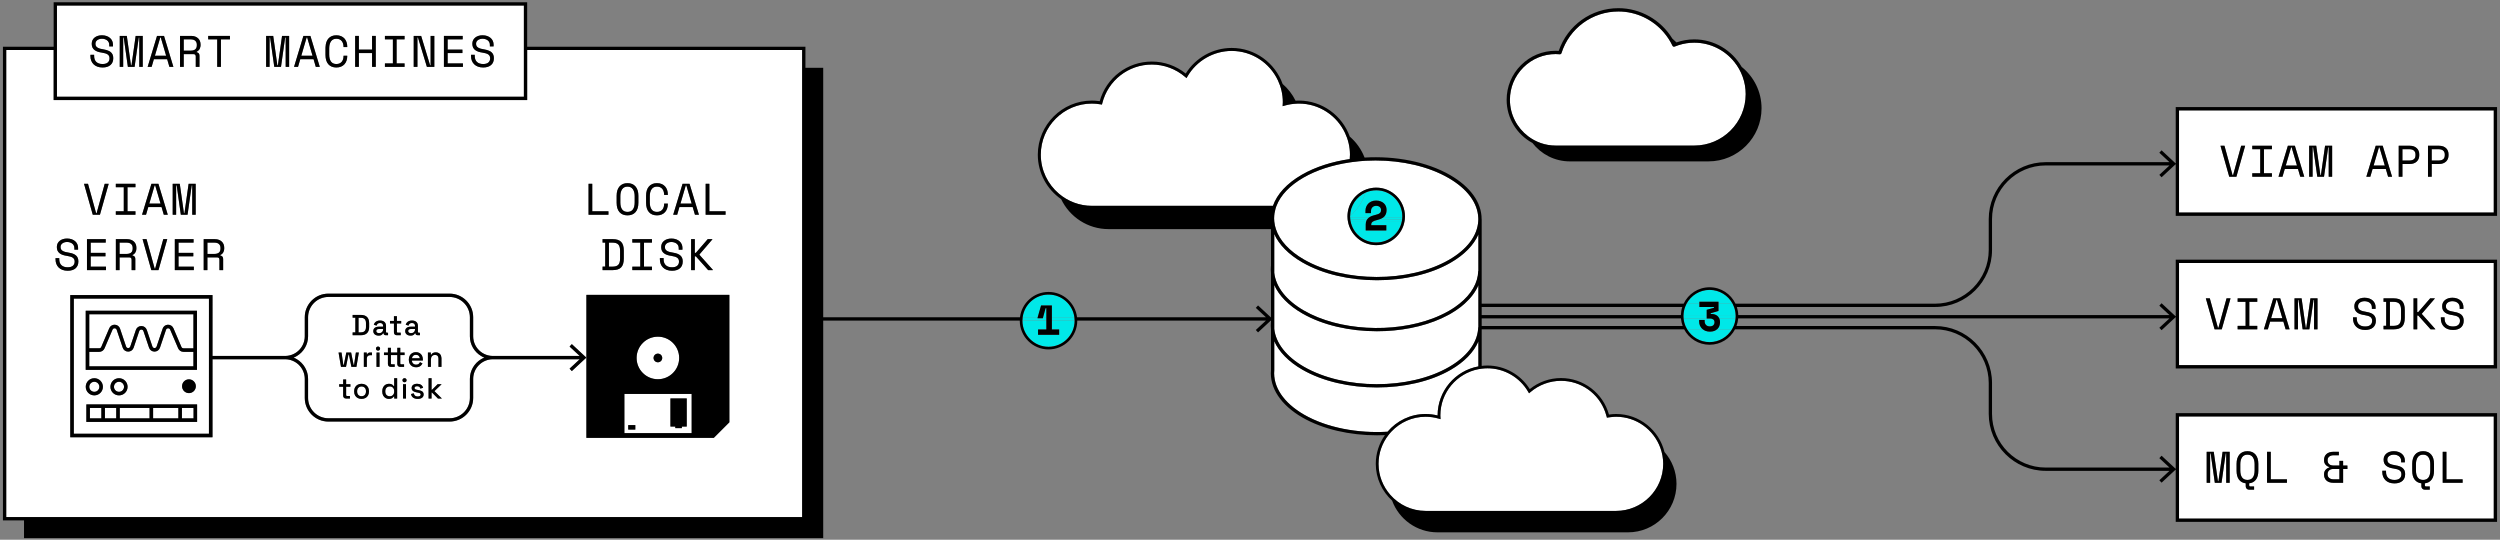 <?xml version="1.0" encoding="UTF-8"?><svg id="outlines" xmlns="http://www.w3.org/2000/svg" viewBox="0 0 948.11 204.685"><rect x="0" y="0" width="948.11" height="204.685" fill="#808080" stroke="none"/><path d="m637.456,119.489c.035-1.07.219-2.101.542-3.072h-76.076v3.072h75.534Z" fill="none"/><path d="m561.922,120.739v2.905h76.213c-.343-.918-.569-1.89-.652-2.905h-75.561Z" fill="none"/><path d="m657.731,23.49c-3.579-4.448-9.059-7.307-15.2-7.307-1.989,0-3.939.307-5.822.898-.547.172-1.091.36-1.626.582-.307.126-.662-.008-.804-.31-.864-1.825-1.966-3.492-3.245-4.99-4.256-4.987-10.55-8.013-17.246-8.013-9.92,0-18.605,6.35-21.613,15.8-.089.278-.348.458-.65.433-.613-.054-1.089-.078-1.542-.078-4.635,0-8.992,1.805-12.27,5.082s-5.082,7.635-5.082,12.27c0,5.622,2.701,10.614,6.86,13.787,2.918,2.227,6.549,3.565,10.495,3.565l52.547-.003c10.759,0,19.512-8.753,19.512-19.512-0-4.618-1.621-8.859-4.313-12.205Z" fill="#fff"/><path d="m493.685,66.285c5.203-3.004,11.517-4.987,18.196-5.958.047-.547.084-1.098.084-1.657,0-2.956-.684-5.749-1.873-8.259-3.109-6.568-9.783-11.133-17.52-11.133-.24,0-.48.017-.72.026-1.56.06-3.127.303-4.67.749l-.756.218.052-1.111c.01-.148.021-.298.021-.45,0-2.956-.685-5.75-1.873-8.26-3.11-6.569-9.784-11.134-17.521-11.134-6.893,0-13.326,3.723-16.789,9.717l-.342.593-.518-.446c-3.522-3.031-8.008-4.701-12.634-4.701-8.9,0-16.627,6.034-18.791,14.675l-.127.509-.518-.087c-1.175-.2-2.247-.298-3.277-.298-10.693,0-19.393,8.699-19.393,19.393,0,5.915,2.67,11.212,6.859,14.772,3.384,2.875,7.756,4.621,12.534,4.621h68.651c1.552-4.453,5.296-8.528,10.925-11.777Z" fill="#fff"/><path d="m555.443,115.167c-.475.424-.965.843-1.489,1.25-1.154.896-2.427,1.748-3.814,2.549-.312.18-.634.351-.954.523-.815.44-1.653.857-2.515,1.25-7.141,3.254-15.801,4.886-24.482,4.886-10.238,0-20.502-2.261-28.324-6.776-5.172-2.986-8.798-6.714-10.609-10.752v16.654c.563,5.341,4.535,10.459,11.234,14.327,15.227,8.791,39.91,8.843,55.025.117,6.683-3.858,10.569-8.91,11.044-14.299.024-.267.047-.533.054-.801l.06.001v-15.936c-1.063,2.498-2.828,4.861-5.229,7.008Z" fill="#fff"/><path d="m540.655,157.005c1.515,0,3.042.19,4.548.565v-.043c0-9.249,6.682-16.953,15.469-18.574v-9.484c-1.737,4.079-5.33,7.804-10.532,10.807-7.692,4.441-17.811,6.659-27.951,6.66-10.238,0-20.502-2.261-28.324-6.776-5.172-2.986-8.798-6.714-10.609-10.752v11.016c-.556,6.251,3.549,12.356,11.257,16.807,8.674,5.008,20.415,7.169,31.71,6.498,3.47-4.106,8.649-6.724,14.433-6.724Z" fill="#fff"/><path d="m560.672,88.903c-1.75,4.037-5.333,7.723-10.51,10.712-7.693,4.441-17.811,6.66-27.952,6.66-10.238,0-20.501-2.261-28.323-6.777-5.211-3.009-8.832-6.702-10.632-10.738v14.679c.563,5.341,4.535,10.459,11.234,14.327,13.326,7.694,33.896,8.693,48.956,2.973,1.013-.385,1.996-.805,2.955-1.25,1.075-.499,2.118-1.031,3.115-1.606.816-.471,1.585-.961,2.316-1.466.588-.406,1.145-.824,1.677-1.25,4.498-3.601,6.992-7.889,7.104-12.385l.06.001v-13.88Z" fill="#fff"/><path d="m483.255,83.971c.092.986.301,1.96.617,2.919,1.422,4.318,5.073,8.312,10.64,11.526,15.227,8.792,39.911,8.843,55.025.117v-0c6.871-3.966,10.771-9.164,11.082-14.702.012-.208.025-.416.026-.625 0-.03.004-.059.004-.089,0-.179-.015-.357-.023-.536-.237-5.668-4.219-11.011-11.291-15.095-7.649-4.417-17.688-6.628-27.699-6.628-1.234,0-2.468.034-3.697.101-1.7.093-3.382.274-5.051.495-.195.026-.39.054-.584.082-.195.028-.392.053-.586.082-6.386.969-12.42,2.871-17.407,5.75-5.182,2.992-8.67,6.685-10.21,10.694-.073.189-.147.377-.211.567-.063.188-.116.377-.171.567-.32,1.11-.495,2.239-.513,3.383-.001.068-.009.136-.009.204,0,.141.013.28.018.421.008.256.017.512.041.766Zm27.764-1.907c0-4.711,3.009-8.722,7.201-10.243,1.158-.42,2.401-.661,3.703-.661,6.013,0,10.904,4.892,10.904,10.904,0,.174-.018.344-.026.516-.01.209-.013.419-.034.625-.022.211-.062.417-.096.625-.848,5.173-5.338,9.138-10.748,9.138s-9.9-3.964-10.748-9.138c-.034-.208-.073-.414-.096-.625-.016-.156-.017-.317-.027-.475-.003-.05-.005-.1-.008-.15-.008-.172-.026-.342-.026-.516Z" fill="#fff"/><path d="m612.901,158.049c-.709,0-1.455.068-2.231.17-.261.035-.513.058-.786.104l-.477.081-.117-.469c-.147-.589-.331-1.16-.533-1.721-2.526-7.022-9.181-11.791-16.769-11.791-4.259,0-8.39,1.538-11.633,4.329l-.477.411-.315-.546c-3.189-5.519-9.112-8.947-15.459-8.947-.74,0-1.465.059-2.182.147-.21.026-.417.063-.625.096-.208.033-.42.055-.625.096-8.209,1.606-14.425,8.847-14.425,17.518,0,.14.01.277.019.414l.048,1.023-.696-.201c-1.639-.474-3.309-.714-4.963-.714-5.079,0-9.658,2.142-12.912,5.557-.211.221-.417.446-.616.678-.186.216-.363.438-.539.662-2.365,3.029-3.789,6.827-3.789,10.959,0,4.529,1.709,8.657,4.498,11.809,3.274,3.699,8.041,6.047,13.358,6.047h72.246c9.846,0,17.857-8.01,17.857-17.856,0-2.131-.395-4.167-1.082-6.063-2.49-6.866-9.059-11.793-16.774-11.793Z" fill="#fff"/><path d="m394.817,115.837h4.1v4.487h8.539c-.636-4.852-4.788-8.612-9.81-8.612s-9.174,3.761-9.81,8.612h5.7l1.282-4.487Z" fill="#00e8e8"/><path d="m398.917,124.959h2.766v2.002h-8.009v-2.002h3.146v-3.384h-9.077c-0.0.014-.002.028-.002.042,0,5.461,4.443,9.904,9.904,9.904s9.904-4.443,9.904-9.904c0-.014-.002-.028-.002-.042h-8.631v3.384Z" fill="#00e8e8"/><polygon points="396.534 116.886 395.589 120.324 396.82 120.324 396.82 116.886 396.534 116.886" fill="#00e8e8"/><path d="m396.82,121.574v-1.25h-1.232l-.103.375h-2.003v-.191l.053-.185h-5.7c-.054.41-.09.826-.092,1.25h9.077Z" fill="#00e8e8"/><path d="m398.917,121.574h8.631c-.002-.424-.038-.84-.092-1.25h-8.539v1.25Z" fill="#00e8e8"/><path d="m520.112,81.966c.455-.186.97-.342,1.542-.469.423-.095.771-.204,1.04-.326.271-.122.485-.26.644-.414.159-.153.268-.323.326-.508.058-.185.087-.395.087-.627,0-.445-.161-.816-.484-1.112-.323-.297-.771-.445-1.343-.445-.604,0-1.086.183-1.446.548-.36.366-.54.872-.54,1.518v.699h-2.098v-.89c0-.519.093-1.015.278-1.486s.45-.885.795-1.24c.344-.354.765-.635,1.263-.842.498-.207,1.06-.31,1.685-.31.667,0,1.25.098,1.748.294.498.196.914.453,1.247.771.334.318.583.686.747,1.104s.246.85.246,1.295v.191c0,.932-.262,1.706-.786,2.32-.172.202-.393.378-.636.543h7.374c.009-.172.026-.342.026-.516,0-5.461-4.443-9.904-9.904-9.904-1.436,0-2.797.314-4.03.866-1.118,3.488-3.176,6.547-5.867,8.906-.001.044-.007.088-.007.132,0,.174.017.344.026.516h7.026c.299-.242.64-.451,1.041-.614Z" fill="#00e8e8"/><path d="m517.893,73.026c-3.418,1.53-5.815,4.938-5.867,8.906,2.691-2.358,4.749-5.418,5.867-8.906Z" fill="#00e8e8"/><path d="m520.51,84.135c-.181.148-.305.31-.373.485-.069.175-.104.373-.104.596v.191h5.721v2.002h-7.818v-2.193c0-.536.082-.993.23-1.385h-5.981c.837,4.62,4.88,8.138,9.738,8.138s8.901-3.518,9.738-8.138h-10.621c-.211.095-.397.195-.53.305Z" fill="#00e8e8"/><path d="m518.485,83.205c.133-.195.283-.375.46-.532.038-.034.087-.06.127-.093h-7.026c.011.21.021.419.045.625h6.395Z" fill="#00e8e8"/><path d="m523.077,83.205h8.679c.024-.206.034-.415.045-.625h-7.374c-.368.25-.818.458-1.35.625Z" fill="#00e8e8"/><path d="m518.197,83.722c.079-.187.178-.356.287-.517h-6.395c.024.211.058.419.096.625h5.981c.013-.034.017-.076.031-.108Z" fill="#00e8e8"/><path d="m522.496,83.372c-.498.117-.908.236-1.231.357-.084.032-.15.067-.225.101h10.621c.037-.207.071-.414.096-.625h-8.679c-.188.059-.373.119-.581.167Z" fill="#00e8e8"/><path d="m652.033,120.766c.181.376.271.818.271,1.327v.19c0,.49-.081.943-.24,1.36h5.42c.379-.908.624-1.885.715-2.905h-6.183c.005.01.012.017.016.027Z" fill="#00e8e8"/><path d="m650.127,125.509c-.478.181-1.022.271-1.637.271-.626,0-1.192-.101-1.7-.302-.377-.149-.698-.353-.991-.584h-5.962c1.729,2.9,4.889,4.854,8.504,4.854s6.775-1.953,8.504-4.854h-5.678c-.295.25-.634.462-1.04.615Z" fill="#00e8e8"/><path d="m647.25,117.485l2.766-.763v-.286h-5.53v-.02h-5.424c-.357.964-.568,1.995-.606,3.072h8.794v-2.004Z" fill="#00e8e8"/><path d="m644.676,123.444c-.19-.455-.285-.938-.285-1.446v-.667h2.097v.572c0,.508.164.948.493,1.318.168.19.381.33.636.423h1.631c.193-.071.367-.164.505-.296.302-.285.453-.661.453-1.128,0-.498-.162-.86-.484-1.088-.323-.229-.734-.342-1.231-.342h-1.24v-.052h-8.767c.092,1.02.336,1.997.715,2.905h5.586c-.034-.068-.078-.129-.108-.2Z" fill="#00e8e8"/><path d="m651.731,117.93l-2.955.857v.286h.381c.392,0,.778.062,1.16.183.19.061.369.138.537.232h7.372c-.038-1.077-.249-2.109-.606-3.072h-5.89v1.514Z" fill="#00e8e8"/><path d="m644.485,114.434h7.246v.732h5.336c-1.673-3.108-4.956-5.227-8.726-5.227s-7.053,2.119-8.725,5.227h4.87v-.732Z" fill="#00e8e8"/><path d="m651.326,119.821c.283.247.513.555.691.918h6.183c.027-.295.045-.593.045-.895,0-.12-.014-.236-.018-.355h-7.372c.169.094.326.205.472.332Z" fill="#00e8e8"/><path d="m647.25,119.489h-8.794c-.004.119-.018.235-.018.355,0,.302.019.6.045.895h8.767v-1.25Z" fill="#00e8e8"/><path d="m651.731,116.417h5.89c-.159-.43-.339-.85-.554-1.25h-5.336v1.25Z" fill="#00e8e8"/><path d="m644.485,116.417v-1.25h-4.87c-.215.4-.395.82-.554,1.25h5.424Z" fill="#00e8e8"/><path d="m649.248,123.644h-1.631c.242.088.521.134.842.134.304,0,.562-.05.79-.134Z" fill="#00e8e8"/><path d="m652.058,123.667c-.165.424-.408.792-.731,1.104-.047.046-.109.08-.159.123h5.678c.239-.401.458-.815.639-1.25h-5.42c-.003.007-.004.015-.006.022Z" fill="#00e8e8"/><path d="m645.494,124.652c-.299-.295-.527-.637-.71-1.008h-5.586c.181.435.4.849.639,1.25h5.962c-.102-.08-.213-.152-.305-.242Z" fill="#00e8e8"/><polygon points="902.199 55.881 900.169 62.791 904.43 62.791 902.4 55.881 902.199 55.881" fill="#fff"/><path d="m924.824,56.585h-2.616v4.294h2.616c1.565,0,2.348-.671,2.348-2.013v-.302c0-.592-.192-1.07-.578-1.434s-.976-.545-1.77-.545Z" fill="#fff"/><polygon points="868.889 55.881 866.858 62.791 871.119 62.791 869.09 55.881 868.889 55.881" fill="#fff"/><path d="m913.721,56.585h-2.616v4.294h2.616c1.565,0,2.348-.671,2.348-2.013v-.302c0-.592-.192-1.07-.578-1.434s-.976-.545-1.77-.545Z" fill="#fff"/><path d="m826.381,41.86v38.741h119.363v-38.741h-119.363Zm21.76,25.158h-2.718l-3.32-11.741h1.509l3.07,11.137h.201l3.069-11.137h1.509l-3.32,11.741Zm13.468-10.433h-3.019v9.125h3.019v1.308h-7.446v-1.308h3.019v-9.125h-3.019v-1.308h7.446v1.308Zm10.752,10.433l-.855-2.918h-5.032l-.855,2.918h-1.509l3.556-11.741h2.649l3.557,11.741h-1.51Zm12.093,0h-1.309v-11.137h-.201l-1.576,11.137h-2.55l-1.576-11.137h-.201v11.137h-1.309v-11.741h2.684l1.577,11.137h.201l1.576-11.137h2.684v11.741Zm21.218,0l-.855-2.918h-5.032l-.855,2.918h-1.509l3.556-11.741h2.649l3.557,11.741h-1.51Zm11.807-8.051c0,.425-.075.833-.227,1.224-.15.392-.377.735-.679,1.032s-.677.531-1.124.705-.968.26-1.56.26h-2.784v4.831h-1.409v-11.741h4.193c.604,0,1.129.086,1.576.26.447.174.819.406,1.115.696.297.291.521.629.671,1.015.151.386.227.791.227,1.216v.503Zm11.104,0c0,.425-.075.833-.227,1.224-.15.392-.377.735-.679,1.032s-.677.531-1.124.705-.968.26-1.56.26h-2.784v4.831h-1.409v-11.741h4.193c.604,0,1.129.086,1.576.26.447.174.819.406,1.115.696.297.291.521.629.671,1.015.151.386.227.791.227,1.216v.503Z" fill="#fff"/><path d="m909.863,122.922c.245-.24.428-.562.545-.964.117-.403.176-.911.176-1.526v-2.818c0-.615-.059-1.124-.176-1.526-.117-.402-.3-.724-.545-.964-.246-.24-.557-.411-.932-.512-.374-.101-.819-.151-1.333-.151h-1.241v9.125h1.241c.514,0,.959-.05,1.333-.151.375-.101.686-.271.932-.512Z" fill="#fff"/><polygon points="863.538 113.755 863.337 113.755 861.307 120.666 865.567 120.666 863.538 113.755" fill="#fff"/><path d="m826.381,138.475h119.363v-38.741h-119.363v38.741Zm99.299-18.145h1.409v.402c0,1.029.282,1.8.847,2.314.564.515,1.351.772,2.356.772.872,0,1.529-.193,1.971-.579.441-.386.663-.897.663-1.535v-.101c0-.615-.227-1.084-.68-1.409s-1.188-.559-2.206-.705c-.593-.078-1.126-.198-1.602-.36s-.881-.375-1.216-.638c-.336-.262-.593-.579-.771-.947-.179-.369-.269-.805-.269-1.309v-.201c0-.459.095-.877.285-1.258.19-.38.456-.71.797-.99.341-.279.749-.495,1.225-.646.475-.151.998-.227,1.568-.227.659,0,1.249.095,1.77.285.52.19.958.444,1.316.763.357.318.629.693.813,1.124.185.431.276.881.276,1.35v.705h-1.409v-.604c0-.38-.075-.716-.226-1.006-.151-.291-.355-.531-.612-.721-.258-.19-.554-.336-.89-.437-.335-.101-.688-.151-1.057-.151-.324,0-.632.042-.922.126-.291.084-.551.204-.78.36-.229.157-.411.35-.545.579-.134.229-.201.495-.201.797v.101c0,.325.067.601.201.831.134.229.332.425.596.587.263.162.589.296.98.402.392.106.85.199,1.376.277,1.229.19,2.136.551,2.717,1.082s.872,1.244.872,2.138v.201c0,.503-.087.965-.26,1.384-.174.419-.431.78-.771,1.082s-.763.537-1.267.705c-.503.167-1.084.251-1.744.251-.749,0-1.412-.109-1.987-.327-.576-.218-1.057-.52-1.442-.906s-.68-.838-.881-1.358-.302-1.087-.302-1.703v-.503Zm-10.365-7.179h1.408v5.199h.386l4.512-5.199h1.745v.101l-4.864,5.669v.202l5.065,5.669v.101h-1.778l-4.68-5.233h-.386v5.233h-1.408v-11.741Zm-11.372,10.416h1.006v-9.107h-1.006v-1.308h3.857c1.453,0,2.516.347,3.187,1.04s1.007,1.8,1.007,3.321v3.019c0,1.521-.336,2.628-1.007,3.321-.671.693-1.733,1.04-3.187,1.04h-3.857v-1.325Zm-11.572-3.237h1.409v.402c0,1.029.282,1.8.847,2.314.564.515,1.351.772,2.356.772.872,0,1.529-.193,1.971-.579.441-.386.663-.897.663-1.535v-.101c0-.615-.227-1.084-.68-1.409s-1.188-.559-2.206-.705c-.593-.078-1.126-.198-1.602-.36s-.881-.375-1.216-.638c-.336-.262-.593-.579-.771-.947-.179-.369-.269-.805-.269-1.309v-.201c0-.459.095-.877.285-1.258.19-.38.456-.71.797-.99.341-.279.749-.495,1.225-.646.475-.151.998-.227,1.568-.227.659,0,1.249.095,1.77.285.52.19.958.444,1.316.763.357.318.629.693.813,1.124.185.431.276.881.276,1.35v.705h-1.409v-.604c0-.38-.075-.716-.226-1.006-.151-.291-.355-.531-.612-.721-.258-.19-.554-.336-.89-.437-.335-.101-.688-.151-1.057-.151-.324,0-.632.042-.922.126-.291.084-.551.204-.78.36-.229.157-.411.35-.545.579-.134.229-.201.495-.201.797v.101c0,.325.067.601.201.831.134.229.332.425.596.587.263.162.589.296.98.402.392.106.85.199,1.376.277,1.229.19,2.136.551,2.717,1.082s.872,1.244.872,2.138v.201c0,.503-.087.965-.26,1.384-.174.419-.431.78-.771,1.082s-.763.537-1.267.705c-.503.167-1.084.251-1.744.251-.749,0-1.412-.109-1.987-.327-.576-.218-1.057-.52-1.442-.906s-.68-.838-.881-1.358-.302-1.087-.302-1.703v-.503Zm-22.19-7.179h2.684l1.577,11.137h.201l1.576-11.137h2.684v11.741h-1.309v-11.137h-.201l-1.576,11.137h-2.55l-1.576-11.137h-.201v11.137h-1.309v-11.741Zm-8.067,0h2.649l3.557,11.741h-1.51l-.855-2.918h-5.032l-.855,2.918h-1.509l3.556-11.741Zm-13.502,10.433h3.019v-9.125h-3.019v-1.308h7.446v1.308h-3.019v9.125h3.019v1.308h-7.446v-1.308Zm-10.551-10.433l3.07,11.137h.201l3.069-11.137h1.509l-3.32,11.741h-2.718l-3.32-11.741h1.509Z" fill="#fff"/><path d="m883.347,181.285c.413.33.95.495,1.609.495h2.248v-3.925h-2.298c-.671,0-1.202.176-1.594.528-.392.352-.587.83-.587,1.434v.101c0,.582.207,1.037.621,1.367Z" fill="#fff"/><path d="m918.954,182.015c.905,0,1.585-.311,2.037-.931.453-.621.68-1.506.68-2.658v-2.416c0-1.073-.227-1.94-.68-2.6-.452-.66-1.132-.99-2.037-.99-.906,0-1.585.33-2.038.99s-.68,1.526-.68,2.6v2.416c0,1.152.227,2.038.68,2.658s1.132.931,2.038.931Z" fill="#fff"/><path d="m826.381,196.671h119.363v-38.741h-119.363v38.741Zm100.003-25.324h1.409v10.433h6.139v1.308h-7.548v-11.741Zm-11.556,4.562c0-1.521.362-2.7,1.09-3.539.727-.838,1.738-1.258,3.036-1.258,1.297,0,2.309.419,3.035,1.258.727.839,1.091,2.019,1.091,3.539v2.617c0,1.431-.305,2.552-.914,3.363-.61.811-1.463,1.277-2.559,1.4v.705c0,.335.151.503.453.503h1.409v1.208h-1.879c-.38,0-.69-.124-.931-.369-.24-.246-.36-.559-.36-.939v-1.107c-1.107-.134-1.963-.604-2.566-1.409s-.905-1.923-.905-3.354v-2.617Zm-11.355,2.617h1.409v.402c0,1.029.282,1.8.847,2.314.564.515,1.351.772,2.356.772.872,0,1.529-.193,1.971-.579.441-.386.663-.897.663-1.535v-.101c0-.615-.227-1.084-.68-1.409s-1.188-.559-2.206-.705c-.593-.078-1.126-.198-1.602-.36s-.881-.375-1.216-.638c-.336-.262-.593-.579-.771-.947-.179-.369-.269-.805-.269-1.309v-.201c0-.459.095-.877.285-1.258.19-.38.456-.71.797-.99.341-.279.749-.495,1.225-.646.475-.151.998-.227,1.568-.227.659,0,1.249.095,1.77.285.52.19.958.444,1.316.763.357.318.629.693.813,1.124.185.431.276.881.276,1.35v.705h-1.409v-.604c0-.38-.075-.716-.226-1.006-.151-.291-.355-.531-.612-.721-.258-.19-.554-.336-.89-.437-.335-.101-.688-.151-1.057-.151-.324,0-.632.042-.922.126-.291.084-.551.204-.78.36-.229.157-.411.35-.545.579-.134.229-.201.495-.201.797v.101c0,.325.067.601.201.831.134.229.332.425.596.587.263.162.589.296.98.402.392.106.85.199,1.376.277,1.229.19,2.136.551,2.717,1.082s.872,1.244.872,2.138v.201c0,.503-.087.965-.26,1.384-.174.419-.431.78-.771,1.082s-.763.537-1.267.705c-.503.167-1.084.251-1.744.251-.749,0-1.412-.109-1.987-.327-.576-.218-1.057-.52-1.442-.906s-.68-.838-.881-1.358-.302-1.087-.302-1.703v-.503Zm-22.089,1.292c0-.638.19-1.177.57-1.619.38-.441.85-.741,1.409-.897v-.201c-.56-.145-1.029-.439-1.409-.88-.38-.442-.57-.981-.57-1.619v-.201c0-.437.075-.841.227-1.216.151-.375.372-.696.662-.964.291-.269.654-.48,1.091-.637.436-.157.934-.235,1.492-.235h2.147v1.308h-2.047c-.659,0-1.196.165-1.609.495-.414.33-.621.78-.621,1.351v.101c0,.604.195,1.079.587,1.426s.923.52,1.594.52h2.298v-1.778h1.409v1.778h1.627v1.309h-1.627v5.233h-3.758c-.559,0-1.057-.078-1.492-.235-.437-.156-.8-.372-1.091-.646-.29-.274-.511-.598-.662-.973-.151-.375-.227-.78-.227-1.216v-.201Zm-21.62-8.47h1.409v10.433h6.139v1.308h-7.548v-11.741Zm-11.556,4.562c0-1.521.362-2.7,1.09-3.539.727-.838,1.738-1.258,3.036-1.258,1.297,0,2.309.419,3.035,1.258.727.839,1.091,2.019,1.091,3.539v2.617c0,1.431-.305,2.552-.914,3.363-.61.811-1.463,1.277-2.559,1.4v.705c0,.335.151.503.453.503h1.409v1.208h-1.879c-.38,0-.69-.124-.931-.369-.24-.246-.36-.559-.36-.939v-1.107c-1.107-.134-1.963-.604-2.566-1.409s-.905-1.923-.905-3.354v-2.617Zm-11.339-4.562h2.684l1.577,11.137h.201l1.576-11.137h2.684v11.741h-1.309v-11.137h-.201l-1.576,11.137h-2.55l-1.576-11.137h-.201v11.137h-1.309v-11.741Z" fill="#fff"/><path d="m852.334,182.015c.905,0,1.585-.311,2.037-.931.453-.621.68-1.506.68-2.658v-2.416c0-1.073-.227-1.94-.68-2.6-.452-.66-1.132-.99-2.037-.99-.906,0-1.585.33-2.038.99s-.68,1.526-.68,2.6v2.416c0,1.152.227,2.038.68,2.658s1.132.931,2.038.931Z" fill="#fff"/><path d="m199.929,25.709v12.229H20.347v-18.971H2.366v177.131h301.84V18.967h-104.277v6.742Zm47.324,75.422v1.308h-7.447v-1.308h3.02v-9.125h-3.02v-1.308h7.447v1.308h-3.019v9.125h3.019Zm-16.504-21v1.308h-7.548v-11.741h1.409v10.433h6.139Zm-2.23,20.983h1.006v-9.107h-1.006v-1.308h3.857c1.453,0,2.516.347,3.187,1.04s1.007,1.8,1.007,3.321v3.019c0,1.521-.336,2.628-1.007,3.321-.671.693-1.733,1.04-3.187,1.04h-3.857v-1.325Zm6.424-20.665c-.728-.816-1.091-2.007-1.091-3.572v-2.617c0-1.521.363-2.7,1.091-3.539.727-.838,1.738-1.258,3.035-1.258s2.31.419,3.036,1.258c.727.839,1.09,2.019,1.09,3.539v2.617c0,1.565-.363,2.756-1.09,3.572-.727.816-1.739,1.225-3.036,1.225s-2.309-.408-3.035-1.225Zm11.17,0c-.727-.816-1.09-2.007-1.09-3.572v-2.617c0-1.521.363-2.7,1.09-3.539.728-.838,1.739-1.258,3.036-1.258.671,0,1.264.109,1.778.327.514.218.944.52,1.291.906s.609.838.788,1.358.269,1.076.269,1.669v.201h-1.409v-.201c-.011-.38-.069-.749-.176-1.107s-.269-.674-.486-.948-.495-.492-.83-.654c-.336-.162-.744-.243-1.225-.243-.905,0-1.585.33-2.038.99-.452.66-.679,1.526-.679,2.6v2.416c0,1.152.227,2.038.679,2.658.453.621,1.133.931,2.038.931.48,0,.892-.081,1.232-.243.342-.162.621-.38.839-.654s.38-.587.486-.939c.106-.352.159-.724.159-1.115v-.201h1.409v.201c0,.593-.09,1.149-.269,1.669s-.441.973-.788,1.358-.777.688-1.291.906c-.515.218-1.107.327-1.778.327-1.297,0-2.309-.408-3.036-1.225Zm4.144,17.428h1.408v.402c0,1.029.282,1.8.848,2.314.564.515,1.35.772,2.356.772.872,0,1.528-.193,1.971-.579.441-.386.662-.897.662-1.535v-.101c0-.615-.227-1.084-.679-1.409-.453-.324-1.188-.559-2.206-.705-.593-.078-1.127-.198-1.602-.36-.476-.162-.881-.375-1.216-.638-.336-.262-.593-.579-.771-.947-.18-.369-.269-.805-.269-1.309v-.201c0-.459.095-.877.285-1.258.189-.38.455-.71.797-.99.341-.279.749-.495,1.224-.646.476-.151.998-.227,1.568-.227.66,0,1.25.095,1.77.285.521.19.959.444,1.317.763.357.318.629.693.813,1.124.184.431.276.881.276,1.35v.705h-1.409v-.604c0-.38-.075-.716-.227-1.006-.15-.291-.354-.531-.612-.721-.257-.19-.553-.336-.889-.437-.335-.101-.688-.151-1.057-.151-.324,0-.632.042-.922.126-.291.084-.552.204-.78.36-.229.157-.411.35-.545.579-.135.229-.201.495-.201.797v.101c0,.325.066.601.201.831.134.229.332.425.595.587s.59.296.981.402c.392.106.85.199,1.376.277,1.229.19,2.135.551,2.717,1.082.581.531.872,1.244.872,2.138v.201c0,.503-.087.965-.26,1.384-.174.419-.431.78-.771,1.082-.342.302-.764.537-1.267.705-.503.167-1.085.251-1.744.251-.749,0-1.412-.109-1.987-.327-.576-.218-1.057-.52-1.443-.906-.386-.386-.679-.838-.88-1.358s-.302-1.087-.302-1.703v-.503Zm7.413-19.356l-.855,2.918h-1.51l3.556-11.741h2.65l3.556,11.741h-1.51l-.855-2.918h-5.031Zm4.428,12.178h1.409v5.199h.386l4.512-5.199h1.744v.101l-4.864,5.669v.202l5.065,5.669v.101h-1.778l-4.679-5.233h-.386v5.233h-1.409v-11.741Zm5.518-9.259v-11.741h1.409v10.433h6.139v1.308h-7.548Zm-190.365,9.259h4.193c.604,0,1.129.086,1.576.26.447.174.819.406,1.116.696.296.291.52.629.671,1.015.15.386.226.791.226,1.216v.503c0,.436-.12.872-.36,1.308s-.612.771-1.115,1.006v.201c.335.056.598.19.788.403s.285.514.285.906v4.227h-1.409v-3.925c0-.291-.066-.514-.201-.671-.134-.156-.368-.235-.704-.235h-3.656v4.831h-1.409v-11.741Zm-11.758-21h2.684l1.577,11.137h.201l1.576-11.137h2.684v11.741h-1.308v-11.137h-.201l-1.577,11.137h-2.549l-1.577-11.137h-.201v11.137h-1.309v-11.741Zm7.816,26.199v1.309h-5.603v3.925h5.804v1.308h-7.212v-11.741h7.111v1.308h-5.703v3.891h5.603Zm-15.883-26.199h2.649l3.556,11.741h-1.509l-.855-2.918h-5.032l-.855,2.918h-1.51l3.557-11.741Zm6.004,21l-3.321,11.741h-2.717l-3.321-11.741h1.51l3.069,11.137h.201l3.069-11.137h1.51Zm-11.707,3.187v.503c0,.436-.12.872-.36,1.308-.241.436-.612.771-1.116,1.006v.201c.336.056.599.19.789.403.189.212.285.514.285.906v4.227h-1.409v-3.925c0-.291-.067-.514-.201-.671-.135-.156-.369-.235-.704-.235h-3.657v4.831h-1.408v-11.741h4.192c.604,0,1.13.086,1.577.26.447.174.819.406,1.115.696.296.291.52.629.671,1.015s.227.791.227,1.216Zm-7.8-13.754h3.02v-9.125h-3.02v-1.308h7.447v1.308h-3.019v9.125h3.019v1.308h-7.447v-1.308Zm-10.55-10.433l3.069,11.137h.201l3.069-11.137h1.51l-3.32,11.741h-2.718l-3.321-11.741h1.51Zm6.625,26.199v1.309h-5.602v3.925h5.804v1.308h-7.213v-11.741h7.111v1.308h-5.702v3.891h5.602Zm-16.311,6.449c-.576-.218-1.057-.52-1.443-.906-.386-.386-.679-.838-.88-1.358s-.302-1.087-.302-1.703v-.503h1.408v.402c0,1.029.282,1.8.848,2.314.564.515,1.35.772,2.356.772.872,0,1.528-.193,1.971-.579.441-.386.662-.897.662-1.535v-.101c0-.615-.227-1.084-.679-1.409-.453-.324-1.188-.559-2.206-.705-.593-.078-1.127-.198-1.602-.36-.476-.162-.881-.375-1.216-.638-.336-.262-.593-.579-.771-.947-.18-.369-.269-.805-.269-1.309v-.201c0-.459.095-.877.285-1.258.189-.38.455-.71.797-.99.341-.279.749-.495,1.224-.646.476-.151.998-.227,1.568-.227.66,0,1.25.095,1.77.285.521.19.959.444,1.317.763.357.318.629.693.813,1.124.184.431.276.881.276,1.35v.705h-1.409v-.604c0-.38-.075-.716-.227-1.006-.15-.291-.354-.531-.612-.721-.257-.19-.553-.336-.889-.437-.335-.101-.688-.151-1.057-.151-.324,0-.632.042-.922.126-.291.084-.552.204-.78.36-.229.157-.411.35-.545.579-.135.229-.201.495-.201.797v.101c0,.325.066.601.201.831.134.229.332.425.595.587s.59.296.981.402c.392.106.85.199,1.376.277,1.229.19,2.135.551,2.717,1.082.581.531.872,1.244.872,2.138v.201c0,.503-.087.965-.26,1.384-.174.419-.431.78-.771,1.082-.342.302-.764.537-1.267.705-.503.167-1.085.251-1.744.251-.749,0-1.412-.109-1.987-.327Zm193.174,38.384l-.853-.916,3.844-3.572h-32.938c-4.115,0-7.463,3.348-7.463,7.463v7.226c0,4.93-4.011,8.94-8.94,8.94h-45.986c-4.93,0-8.939-4.01-8.939-8.94v-7.226c0-4.115-3.348-7.463-7.463-7.463h-27.535l-.001,29.599-53.938-.001.001-53.939,53.939.001-.001,23.091h27.535c4.115,0,7.463-3.348,7.463-7.463v-7.226c0-4.93,4.01-8.94,8.939-8.94h45.986c4.93,0,8.94,4.01,8.94,8.94v7.226c0,4.115,3.348,7.463,7.463,7.463h32.935l-3.841-3.571.853-.916,5.497,5.112-5.497,5.111Zm59.75,19.418c-2.305,2.305-3.597,3.597-5.903,5.903h-48.319v-54.222h54.222v48.319Z" fill="#fff"/><rect x="58.064" y="154.712" width="9.58" height="3.95" fill="#fff"/><path d="m47.041,146.69c0-.51-.199-.99-.559-1.35-.361-.361-.84-.559-1.35-.559-1.053,0-1.909.857-1.909,1.91,0,1.053.857,1.91,1.909,1.91,1.053,0,1.909-.857,1.909-1.91Z" fill="#fff"/><polygon points="260.084 70.302 258.055 77.213 262.315 77.213 260.285 70.302 260.084 70.302" fill="#fff"/><path d="m240.016,79.435c.453-.621.68-1.506.68-2.658v-2.416c0-1.073-.227-1.94-.68-2.6s-1.132-.99-2.038-.99c-.905,0-1.585.33-2.037.99-.453.66-.68,1.526-.68,2.6v2.416c0,1.152.227,2.038.68,2.658.452.621,1.132.931,2.037.931.906,0,1.585-.311,2.038-.931Z" fill="#fff"/><path d="m33.85,132.089h3.779c.338,0,.64-.2.772-.51l3.04-7.107c.361-.842,1.18-1.354,2.099-1.325.913.037,1.692.62,1.984,1.486l2.291,6.789c.179.532.656.573.796.573h.001c.142,0,.617-.041.797-.573l2.123-6.292c.303-.902,1.117-1.487,2.07-1.487h.001c.954,0,1.767.583,2.072,1.487l2.123,6.292c.18.532.656.573.797.573h.001c.141,0,.617-.041.796-.571l2.291-6.79c.292-.866,1.071-1.449,1.984-1.486.896-.029,1.738.483,2.099,1.324l3.038,7.108c.133.309.436.51.774.51h3.779v-12.908h-39.509v12.908Z" fill="#fff"/><path d="m67.57,132.108l-3.04-7.108c-.21-.494-.669-.502-.808-.51-.135.005-.591.063-.763.573l-2.291,6.789c-.303.902-1.117,1.487-2.07,1.487h-.001c-.954.001-1.767-.583-2.072-1.487l-2.123-6.292c-.18-.532-.655-.573-.797-.573h-.001c-.141,0-.617.041-.796.571l-2.123,6.294c-.305.904-1.118,1.487-2.072,1.487h-.001c-.954,0-1.767-.585-2.07-1.488l-2.291-6.788c-.172-.51-.628-.568-.763-.573-.135.005-.596.016-.808.511l-3.04,7.105c-.344.807-1.134,1.327-2.01,1.327h-3.779v5.484h39.509v-5.484h-3.779c-.876,0-1.664-.52-2.01-1.325Z" fill="#fff"/><rect x="39.788" y="154.712" width="4.293" height="3.95" fill="#fff"/><rect x="34.094" y="154.712" width="4.348" height="3.95" fill="#fff"/><rect x="45.426" y="154.712" width="11.293" height="3.95" fill="#fff"/><rect x="68.99" y="154.712" width="4.416" height="3.95" fill="#fff"/><path d="m234.439,100.468c.246-.24.428-.562.546-.964.117-.403.176-.911.176-1.526v-2.818c0-.615-.059-1.124-.176-1.526-.118-.402-.3-.724-.546-.964-.246-.24-.556-.411-.931-.512s-.819-.151-1.333-.151h-1.241v9.125h1.241c.514,0,.958-.05,1.333-.151.375-.101.685-.271.931-.512Z" fill="#fff"/><path d="m35.771,148.599c1.053,0,1.909-.857,1.909-1.91,0-1.053-.857-1.91-1.909-1.91-1.053,0-1.909.857-1.909,1.91,0,1.053.857,1.91,1.909,1.91Z" fill="#fff"/><polygon points="58.85 70.302 58.648 70.302 56.619 77.213 60.88 77.213 58.85 70.302" fill="#fff"/><path d="m27.993,164.496l51.248.001.003-51.249-51.249-.001-.001,51.249Zm46.759-4.489h-42.002v-6.64h42.002v6.64Zm-42.235-13.318c0-1.798,1.457-3.255,3.255-3.255s3.255,1.457,3.255,3.255-1.457,3.255-3.255,3.255-3.255-1.457-3.255-3.255Zm9.361,0c0-1.798,1.457-3.255,3.255-3.255s3.255,1.457,3.255,3.255c0,1.798-1.457,3.255-3.255,3.255s-3.255-1.457-3.255-3.255Zm27.166-.218c0-1.443,1.17-2.614,2.614-2.614s2.614,1.17,2.614,2.614c0,1.444-1.17,2.614-2.614,2.614s-2.614-1.17-2.614-2.614Zm-36.538-28.636h42.199v22.428h-42.199v-22.428Z" fill="#fff"/><path d="m83.044,95.789c.386-.341.579-.841.579-1.501v-.302c0-.592-.193-1.07-.579-1.434s-.976-.545-1.77-.545h-2.616v4.294h2.616c.794,0,1.384-.17,1.77-.512Z" fill="#fff"/><path d="m47.965,92.007h-2.617v4.294h2.617c.794,0,1.384-.17,1.77-.512.386-.341.578-.841.578-1.501v-.302c0-.592-.192-1.07-.578-1.434s-.976-.545-1.77-.545Z" fill="#fff"/><polygon points="117.887 18.967 117.704 18.343 117.52 17.717 116.493 14.221 116.292 14.221 115.265 17.717 115.082 18.343 114.898 18.967 114.263 21.132 118.523 21.132 117.887 18.967" fill="#fff"/><polygon points="62.37 18.967 62.187 18.343 62.003 17.717 60.976 14.221 60.774 14.221 59.748 17.717 59.564 18.343 59.381 18.967 58.745 21.132 63.006 21.132 62.37 18.967" fill="#fff"/><path d="m73.649,18.967c.156-.072.3-.155.418-.26.119-.105.213-.23.295-.365.111-.182.191-.389.235-.625.03-.159.048-.327.048-.511v-.302c0-.592-.192-1.07-.578-1.434s-.976-.545-1.77-.545h-2.617v4.294h2.617c.551,0,.997-.088,1.351-.252Z" fill="#fff"/><path d="m198.679,25.709V2.102H21.597v34.586h177.082v-10.979Zm-19.54-9.207c0-.459.096-.877.285-1.258.19-.38.456-.71.797-.99.341-.279.749-.495,1.225-.646.476-.151.998-.227,1.568-.227.659,0,1.249.095,1.77.285.52.19.958.444,1.316.763.357.318.629.693.813,1.124.185.431.276.881.276,1.35v.705h-1.408v-.604c0-.38-.076-.716-.227-1.006-.151-.291-.355-.531-.612-.721-.258-.19-.554-.336-.889-.437-.336-.101-.688-.151-1.057-.151-.325,0-.632.042-.923.126s-.551.204-.78.36c-.229.157-.41.35-.545.579-.134.229-.201.495-.201.797v.101c0,.325.067.601.201.831.05.084.117.159.183.234.115.129.246.25.412.353.168.104.372.192.592.272.125.046.248.092.389.13.391.106.85.199,1.375.277.363.056.689.132.995.218.732.205,1.312.49,1.722.864.582.531.873,1.244.873,2.138v.201c0,.503-.087.965-.261,1.384-.173.419-.431.78-.771,1.082s-.763.537-1.266.705c-.504.167-1.085.251-1.745.251-.749,0-1.411-.109-1.987-.327-.576-.218-1.057-.52-1.442-.906s-.68-.838-.881-1.358-.302-1.087-.302-1.703v-.503h1.409v.402c0,1.029.282,1.8.847,2.314.564.515,1.351.772,2.356.772.872,0,1.529-.193,1.971-.579.442-.386.663-.897.663-1.535v-.101c0-.615-.227-1.084-.68-1.409s-1.188-.559-2.205-.705c-.593-.078-1.127-.198-1.603-.36-.469-.16-.869-.37-1.203-.629-.004-.003-.009-.005-.013-.008-.227-.178-.405-.389-.561-.616-.074-.108-.153-.212-.211-.331-.044-.09-.065-.196-.098-.294-.102-.304-.17-.633-.17-1.014v-.201Zm-10.784-2.885h7.111v1.308h-5.703v3.891h5.603v1.309h-5.603v3.925h5.804v1.308h-7.212v-11.741Zm-11.456,0h2.817l1.248,4.1.19.625.19.625,1.761,5.787h.201v-11.137h1.409v11.741h-2.818l-1.944-6.391-.19-.625-.19-.625-1.064-3.497h-.201v11.137h-1.409v-11.741Zm-10.919,0h7.447v1.308h-3.02v9.125h3.02v1.308h-7.447v-1.308h3.019v-9.125h-3.019v-1.308Zm-11.288,0h1.409v5.199h4.998v-5.199h1.409v11.741h-1.409v-5.233h-4.998v5.233h-1.409v-11.741Zm-10.164,1.023c.727-.838,1.738-1.258,3.036-1.258.671,0,1.263.109,1.777.327.515.218.945.52,1.292.906.346.386.609.838.788,1.358s.269,1.076.269,1.669v.201h-1.409v-.201c-.012-.38-.07-.749-.176-1.107-.106-.358-.269-.674-.486-.948-.219-.274-.495-.492-.831-.654-.335-.162-.743-.243-1.224-.243-.906,0-1.586.33-2.038.99-.37.539-.581,1.223-.648,2.037-.015.183-.031.366-.031.562v2.416c0,1.152.227,2.038.68,2.658.452.621,1.132.931,2.038.931.48,0,.892-.081,1.232-.243s.62-.38.839-.654c.218-.274.38-.587.486-.939.105-.352.159-.724.159-1.115v-.201h1.409v.201c0,.593-.09,1.149-.269,1.669s-.442.973-.788,1.358c-.347.386-.777.688-1.292.906-.515.218-1.106.327-1.777.327-1.298,0-2.31-.408-3.036-1.225-.728-.816-1.091-2.007-1.091-3.572v-2.617c0-.163.021-.307.029-.462.07-1.292.412-2.328,1.062-3.077Zm-9.46-1.023h2.65l1.242,4.1.189.625.189.625,1.935,6.391h-1.51l-.855-2.918h-5.031l-.855,2.918h-1.51l1.935-6.391.189-.625.189-.625,1.242-4.1Zm-14.14,0h2.684l.581,4.1.089.625.088.625.819,5.787h.201l.819-5.787.088-.625.088-.625.58-4.1h2.684v11.741h-1.308v-11.137h-.201l-.495,3.497-.088.625-.088.625-.905,6.391h-2.549l-.905-6.391-.088-.625-.088-.625-.495-3.497h-.201v11.137h-1.309v-11.741Zm-21.972,0h8.252v1.308h-3.421v10.433h-1.409v-10.433h-3.422v-1.308Zm-10.684,0h4.192c.604,0,1.13.086,1.577.26.447.174.819.406,1.115.696.296.291.52.629.671,1.015s.227.791.227,1.216v.503c0,.137-.033.273-.057.41-.036.208-.1.417-.191.625-.04.091-.063.182-.113.273-.073.133-.182.238-.28.352-.223.261-.486.491-.837.654v.201c.336.056.599.19.789.403.189.212.285.514.285.906v4.227h-1.409v-3.925c0-.291-.067-.514-.201-.671-.135-.156-.369-.235-.704-.235h-3.657v4.831h-1.408v-11.741Zm-8.722,0h2.649l1.242,4.1.189.625.189.625,1.935,6.391h-1.509l-.855-2.918h-5.032l-.855,2.918h-1.51l1.936-6.391.189-.625.189-.625,1.242-4.1Zm-14.14,0h2.684l.58,4.1.088.625.088.625.819,5.787h.201l.819-5.787.088-.625.089-.625.581-4.1h2.684v11.741h-1.309v-11.137h-.201l-.495,3.497-.088.625-.088.625-.904,6.391h-2.55l-.904-6.391-.088-.625-.088-.625-.495-3.497h-.202v11.137h-1.308v-11.741Zm-9.577,5.342c-.228-.178-.406-.389-.561-.616-.074-.108-.153-.212-.211-.331-.044-.09-.065-.196-.098-.294-.102-.304-.17-.633-.17-1.014v-.201c0-.459.095-.877.285-1.258.189-.38.455-.71.797-.99.341-.279.749-.495,1.224-.646.476-.151.998-.227,1.568-.227.66,0,1.25.095,1.77.285.521.19.959.444,1.317.763.357.318.629.693.813,1.124.184.431.276.881.276,1.35v.705h-1.409v-.604c0-.38-.075-.716-.227-1.006-.15-.291-.354-.531-.612-.721-.257-.19-.553-.336-.889-.437-.335-.101-.688-.151-1.057-.151-.324,0-.632.042-.922.126-.291.084-.552.204-.78.36-.229.157-.411.35-.545.579-.135.229-.201.495-.201.797v.101c0,.325.066.601.201.831.049.084.116.159.183.234.115.129.246.25.412.353.168.104.372.192.592.272.125.046.248.092.389.13.392.106.85.199,1.376.277.363.056.689.132.995.218.732.205,1.312.49,1.722.864.581.531.872,1.244.872,2.138v.201c0,.503-.087.965-.26,1.384-.174.419-.431.78-.771,1.082-.342.302-.764.537-1.267.705-.503.167-1.085.251-1.744.251-.749,0-1.412-.109-1.987-.327-.576-.218-1.057-.52-1.443-.906-.386-.386-.679-.838-.88-1.358s-.302-1.087-.302-1.703v-.503h1.408v.402c0,1.029.282,1.8.848,2.314.564.515,1.35.772,2.356.772.872,0,1.528-.193,1.971-.579.441-.386.662-.897.662-1.535v-.101c0-.615-.227-1.084-.679-1.409-.453-.324-1.188-.559-2.206-.705-.593-.078-1.127-.198-1.602-.36-.47-.16-.87-.37-1.203-.629-.004-.003-.009-.005-.013-.008Z" fill="#fff"/><path d="m249.501,143.825c4.459,0,8.073-3.615,8.073-8.073s-3.615-8.073-8.073-8.073c-4.459,0-8.073,3.615-8.073,8.073s3.615,8.073,8.073,8.073Zm0-9.718c.908,0,1.645.736,1.645,1.645s-.736,1.645-1.645,1.645c-.908,0-1.645-.736-1.645-1.645s.736-1.645,1.645-1.645Z" fill="#fff"/><path d="m262.308,149.407h-25.516v14.851h25.516v-14.851Zm-21.367,13.506h-2.691v-1.694h2.691v1.694Zm19.498-1.146h-1.844v.598h-2.492v-.598h-1.844v-10.665h6.18v10.665Z" fill="#fff"/><path d="m142.975,124.967c-.184.128-.275.317-.275.566,0,.25.096.448.286.594.19.147.451.22.781.22.454,0,.821-.13,1.1-.391s.418-.618.418-1.073v-.11h-1.584c-.301,0-.543.064-.726.192Z" fill="#fff"/><path d="m155.074,124.967c-.184.128-.274.317-.274.566,0,.25.095.448.285.594.191.147.451.22.781.22.455,0,.821-.13,1.101-.391.278-.26.418-.618.418-1.073v-.11h-1.584c-.301,0-.543.064-.727.192Z" fill="#fff"/><path d="m138.311,125.545c.322-.337.484-.84.484-1.507v-1.518c0-.675-.162-1.177-.484-1.507-.323-.33-.817-.495-1.485-.495h-.857v5.533h.857c.668,0,1.162-.168,1.485-.506Z" fill="#fff"/><path d="m178.201,127.531v-7.226c0-4.24-3.45-7.69-7.69-7.69h-45.986c-4.24,0-7.689,3.45-7.689,7.69v7.226c0,3.168-1.705,5.938-4.239,7.463-.398.24-.815.451-1.251.625 0,0,0.0 0.0 0.0 0.0.436.174.852.385,1.251.625,2.535,1.525,4.239,4.295,4.239,7.463v7.226c0,4.24,3.449,7.69,7.689,7.69h45.986c4.24,0,7.69-3.45,7.69-7.69v-7.226c0-3.168,1.705-5.938,4.239-7.463.398-.24.815-.451,1.251-.625 0,0,0-0.0 0-0-.436-.174-.853-.385-1.251-.625-2.535-1.525-4.239-4.295-4.239-7.463Zm-21.103-4.747c-.191-.19-.484-.286-.88-.286-.389,0-.687.092-.892.275s-.341.422-.407.715l-1.056-.341c.088-.293.229-.559.424-.797s.452-.431.775-.578c.322-.146.711-.22,1.166-.22.704,0,1.258.18,1.661.539s.604.869.604,1.529v2.233c0,.22.103.33.309.33h.462v.946h-.848c-.257,0-.466-.066-.627-.198-.161-.132-.241-.312-.241-.539v-.033h-.165c-.06.11-.147.238-.265.385-.117.146-.289.273-.517.379-.228.106-.528.159-.902.159-.389,0-.735-.066-1.039-.198-.305-.132-.547-.326-.727-.583s-.27-.568-.27-.935c0-.374.09-.684.27-.93.18-.246.426-.431.737-.555s.665-.187,1.062-.187h1.65v-.352c0-.315-.096-.568-.286-.759Zm-9.196-1.078h1.496v-1.793h1.133v1.793h1.617v.957h-1.617v3.179c0,.22.103.33.308.33h1.134v.957h-1.496c-.33,0-.593-.099-.787-.297-.194-.198-.291-.462-.291-.792v-3.377h-1.496v-.957Zm-2.904,1.078c-.19-.19-.483-.286-.88-.286-.389,0-.686.092-.891.275-.206.183-.341.422-.407.715l-1.056-.341c.088-.293.229-.559.423-.797s.453-.431.775-.578c.323-.146.712-.22,1.166-.22.704,0,1.258.18,1.661.539s.605.869.605,1.529v2.233c0,.22.103.33.308.33h.462v.946h-.847c-.257,0-.466-.066-.627-.198-.161-.132-.242-.312-.242-.539v-.033h-.165c-.059.11-.146.238-.264.385-.117.146-.29.273-.518.379-.227.106-.527.159-.901.159-.389,0-.735-.066-1.04-.198-.304-.132-.546-.326-.726-.583s-.27-.568-.27-.935c0-.374.09-.684.27-.93.18-.246.425-.431.737-.555.312-.125.665-.187,1.062-.187h1.649v-.352c0-.315-.096-.568-.286-.759Zm-1.071,9.971c-.147.143-.334.214-.562.214-.22,0-.405-.071-.556-.214s-.226-.328-.226-.556c0-.227.075-.412.226-.555s.336-.215.556-.215c.228,0,.414.072.562.215.146.143.22.328.22.555,0,.228-.073.413-.22.556Zm-2.86.93v1.023h-.693c-.354,0-.643.099-.875.287-.008.007-.02.009-.028.016-.166.143-.251.359-.3.609-.02.104-.052.198-.052.32v3.19h-1.133v-5.423h1.11v.638h.177c.088-.227.229-.394.423-.5.194-.106.435-.159.721-.159h.649Zm-7.332-7.611h1.034v-5.588h-1.034v-1.056h3.08c1.026,0,1.813.261,2.359.781.547.521.819,1.305.819,2.354v1.441c0,1.049-.272,1.832-.819,2.349-.546.517-1.333.775-2.359.775h-3.08v-1.056Zm-.847,20.59h-1.617v3.179c0,.22.104.33.309.33h1.133v.957h-1.496c-.33,0-.592-.099-.786-.297-.194-.198-.292-.462-.292-.792v-3.377h-1.496v-.957h1.496v-1.793h1.133v1.793h1.617v.957Zm-.2-10.419l-.126-.625-.126-.625-.104-.518h-.176l-.104.518-.126.625-.126.625-.58,2.885h-1.903l-.492-2.885-.106-.625-.107-.625-.219-1.288h1.133l.188,1.288.091.625.091.625.311,2.126h.177l.431-2.126.127-.625.127-.625.261-1.288h1.837l.258,1.288.125.625.125.625.427,2.126h.176l.311-2.126.091-.625.091-.625.188-1.288h1.133l-.219,1.288-.107.625-.106.625-.492,2.885h-1.903l-.58-2.885Zm7.24,12.256c0,.572-.121,1.067-.362,1.485-.242.418-.576.739-1.001.962-.426.224-.91.335-1.452.335-.543,0-1.025-.112-1.446-.335-.422-.224-.754-.544-.996-.962s-.363-.913-.363-1.485v-.165c0-.572.121-1.065.363-1.479.242-.414.574-.735.996-.962.421-.228.903-.341,1.446-.341.542,0,1.026.114,1.452.341.425.227.759.548,1.001.962.241.415.362.907.362,1.479v.165Zm3.999-9.371h-1.134v-5.423h1.134v5.423Zm6.692,12h-1.11v-.77h-.176c-.14.235-.351.447-.633.638-.282.19-.688.286-1.216.286-.447,0-.861-.11-1.243-.33-.381-.22-.688-.537-.918-.952-.231-.414-.347-.915-.347-1.501v-.165c0-.579.113-1.078.341-1.496s.532-.737.913-.957c.381-.22.799-.33,1.254-.33.353,0,.647.044.886.132.238.088.435.2.589.335.153.136.271.277.352.423h.176v-3.014h1.133v7.7Zm.347-12.297c-.198-.198-.297-.462-.297-.792v-3.377h-2.42v3.179c0,.22.103.33.308.33h1.134v.957h-1.496c-.33,0-.593-.099-.787-.297-.194-.198-.291-.462-.291-.792v-3.377h-1.496v-.957h1.496v-1.793h1.133v1.793h2.42v-1.793h1.133v1.793h1.628v.957h-1.628v3.179c0,.22.106.33.319.33h1.122v.957h-1.485c-.33,0-.594-.099-.792-.297Zm3.009,12.297h-1.133v-5.423h1.133v5.423Zm0-6.375c-.146.143-.334.214-.561.214-.221,0-.405-.071-.556-.214s-.226-.328-.226-.556c0-.227.075-.412.226-.555s.335-.215.556-.215c.227,0,.414.072.561.215s.22.328.22.555c0,.228-.073.413-.22.556Zm1.419-6.797c-.23-.422-.347-.911-.347-1.469v-.132c0-.04.011-.074.012-.113.006-.218.026-.429.067-.625.048-.224.125-.43.219-.625.018-.037.024-.081.043-.116.227-.422.544-.748.951-.979s.878-.347,1.413-.347c.521,0,.978.116,1.37.347.392.231.698.552.918.962.022.041.03.091.049.133.091.195.164.401.208.625.039.198.063.405.067.625 0.0.02.006.037.006.058v.429h-4.169c.015.477.174.856.479,1.139s.684.423,1.139.423c.425,0,.746-.095.963-.286.216-.19.383-.411.5-.66l.936.484c-.104.205-.252.422-.446.649-.194.228-.449.418-.764.572-.315.154-.72.231-1.211.231-.55,0-1.03-.115-1.44-.346-.411-.231-.731-.557-.963-.979Zm4.664,12.875c-.403.3-.945.451-1.628.451-.689,0-1.262-.154-1.716-.462-.455-.308-.733-.773-.836-1.397l1.056-.253c.059.301.158.539.297.715.14.176.313.301.522.374.209.074.435.11.677.11.359,0,.637-.07.831-.209.193-.14.291-.319.291-.539,0-.22-.092-.381-.275-.484-.183-.103-.454-.187-.813-.253l-.374-.066c-.367-.066-.7-.161-1.001-.286-.301-.125-.539-.297-.715-.517-.176-.22-.265-.502-.265-.847,0-.513.191-.911.572-1.193.382-.282.888-.424,1.519-.424.608,0,1.108.138,1.501.413s.647.647.765,1.117l-1.056.297c-.066-.33-.206-.562-.418-.699-.213-.135-.478-.203-.792-.203-.309,0-.551.057-.727.17s-.264.273-.264.479c0,.22.086.381.259.484.172.103.404.18.698.231l.385.066c.389.066.744.158,1.067.275.322.118.577.286.765.506.187.22.28.513.28.88,0,.543-.202.964-.605,1.265Zm6.017.297l-2.232-2.255h-.176v2.255h-1.134v-7.7h1.134v4.389h.176l2.134-2.112h1.507l-2.739,2.629,2.827,2.794h-1.496Zm1.348-15.256v3.256h-1.133v-3.168c0-.131-.031-.23-.049-.342-.042-.255-.122-.47-.259-.625-.018-.021-.025-.053-.045-.072-.234-.224-.557-.335-.968-.335-.437,0-.791.14-1.065.408-.02.019-.043.034-.062.054-.142.155-.248.346-.318.571-.057.181-.075.399-.085.625-.002.053-.02.091-.02.146v2.739h-1.133v-5.423h1.11v.814h.177c.103-.22.286-.425.55-.616.264-.19.656-.286,1.177-.286.411,0,.775.092,1.095.275.319.183.57.442.754.775.054.098.083.215.121.325.066.191.108.399.126.625.007.086.027.163.027.254Z" fill="#fff"/><path d="m147.804,146.553c-.484,0-.886.158-1.205.473-.318.315-.479.763-.479,1.342v.099c0,.587.16,1.038.479,1.353.319.315.721.473,1.205.473.491,0,.896-.158,1.216-.473.318-.315.478-.766.478-1.353v-.099c0-.579-.157-1.026-.473-1.342s-.723-.473-1.221-.473Z" fill="#fff"/><path d="m137.112,146.564c-.491,0-.894.16-1.205.479s-.467.761-.467,1.325v.099c0,.565.155,1.007.467,1.326s.714.479,1.205.479c.498,0,.903-.16,1.215-.479.312-.319.468-.761.468-1.326v-.099c0-.564-.153-1.006-.462-1.325-.308-.319-.715-.479-1.221-.479Z" fill="#fff"/><path d="m159.158,135.619c-.054-.246-.154-.458-.312-.625-.027-.029-.04-.068-.07-.094-.264-.231-.608-.347-1.034-.347-.425,0-.771.116-1.039.347-.03.026-.046.066-.074.094-.162.167-.273.379-.343.625-.023.082-.061.152-.074.243h3.004c-.007-.091-.041-.161-.059-.243Z" fill="#fff"/><path d="m946.994,81.851v-41.241h-121.863v21.389l-5.367-4.991-.853.916,3.841,3.571h-46.934c-11.913,0-21.605,9.692-21.605,21.605v11.712c0,11.224-9.131,20.355-20.354,20.355h-75.682c-1.755-3.675-5.498-6.227-9.835-6.227-4.336,0-8.079,2.552-9.834,6.227h-76.585v-31.961c0-.041-.016-.078-.024-.117-.012-6.322-4.25-12.247-11.938-16.686-8.878-5.126-20.901-7.341-32.462-6.648-1.195-3.097-3.132-5.818-5.604-7.946-2.833-7.949-10.413-13.664-19.322-13.664-.415,0-.832.013-1.248.04-1.196-2.432-2.863-4.585-4.896-6.335-2.833-7.95-10.413-13.665-19.323-13.665-7.073,0-13.689,3.702-17.426,9.708-3.645-2.937-8.184-4.546-12.857-4.546-9.248,0-17.299,6.154-19.759,15.03-1.042-.155-2.013-.231-2.955-.231-11.319,0-20.527,9.208-20.527,20.527,0,6.983,3.512,13.155,8.855,16.864,3.216,6.71,10.051,11.355,17.989,11.355h61.579l.001,14.016-.02-.002c-.078.875-.068,1.746.02,2.612l.001,16.876-4.896-4.553-.853.916,3.841,3.571h-71.633c-.642-5.405-5.246-9.612-10.821-9.612s-10.178,4.207-10.821,9.612h-74.627V25.709h-6.742v-7.992h-105.527V.852H20.347v16.866H1.116v179.631h7.992v6.742h303.09v-82.516h74.545c-0.0.014-.002.028-.002.042,0,6.012,4.892,10.904,10.904,10.904s10.904-4.892,10.904-10.904c0-.014-.002-.028-.002-.042h71.554l-3.843,3.572.853.916,4.896-4.552v.707l-.021-.002c-.078.877-.067,1.752.021,2.62l.001,15.534c-.599,6.7,3.731,13.241,11.879,17.945,7.822,4.516,18.085,6.776,28.323,6.776,1.009,0,2.016-.028,3.022-.072-2.182,3.082-3.477,6.833-3.477,10.887,0,5.523,2.396,10.484,6.186,13.943,2.584,7.022,9.314,12.04,17.232,12.04h72.246c10.151,0,18.378-8.228,18.378-18.379,0-4.632-1.727-8.852-4.554-12.084-2.02-8.263-9.466-14.421-18.342-14.421-.867,0-1.761.07-2.72.213-2.265-8.173-9.678-13.839-18.193-13.839-4.303,0-8.483,1.482-11.839,4.186-3.441-5.53-9.532-8.939-16.045-8.939-.739,0-1.465.053-2.182.136v-13.868h76.765c1.825,3.475,5.465,5.854,9.654,5.854,4.19,0,7.83-2.379,9.655-5.854h75.862c11.224,0,20.354,9.131,20.354,20.355v11.712c0,11.913,9.692,21.605,21.605,21.605h46.936l-3.844,3.572.853.916,5.367-4.99v19.857h121.863v-41.241h-121.863v21.141l-5.367-4.991-.853.916,3.841,3.571h-46.934c-11.224,0-20.355-9.131-20.355-20.355v-11.712c0-11.913-9.691-21.605-21.604-21.605h-75.31c.343-.918.569-1.89.652-2.905h163.555l-3.843,3.572.853.916,5.367-4.99v19.489h121.863v-41.241h-121.863v21.51l-5.367-4.991-.853.916,3.841,3.571h-163.525c-.035-1.07-.219-2.101-.542-3.072h75.173c11.913,0,21.604-9.692,21.604-21.605v-11.712c0-11.224,9.132-20.355,20.355-20.355h46.936l-3.844,3.572.853.916,5.367-4.99v19.61h121.863ZM21.597,25.709V2.102h177.082v34.586H21.597v-10.979Zm282.609,0v170.389H2.366V18.967h17.98v18.971h179.582v-18.971h104.277v6.742Zm93.439,105.811c-5.461,0-9.904-4.443-9.904-9.904,0-.014.002-.028.002-.042.002-.424.038-.84.092-1.25.636-4.852,4.788-8.612,9.81-8.612s9.174,3.761,9.81,8.612c.054.41.09.826.092,1.25 0.0.014.002.028.002.042,0,5.461-4.443,9.904-9.904,9.904Zm162.967-28.738c-.113,4.495-2.606,8.784-7.104,12.385-.532.426-1.089.844-1.677,1.25-.731.505-1.501.995-2.316,1.466-.997.575-2.04,1.107-3.115,1.606-.959.445-1.942.865-2.955,1.25-15.06,5.72-35.63,4.721-48.956-2.973-6.699-3.867-10.671-8.986-11.234-14.327v-14.679c1.8,4.036,5.42,7.729,10.632,10.738,7.822,4.516,18.085,6.777,28.323,6.777,10.142,0,20.259-2.219,27.952-6.66,5.176-2.989,8.76-6.675,10.51-10.712v13.88l-.06-.001Zm.06,5.376v15.936l-.06-.001c-.007.268-.03.535-.054.801-.475,5.389-4.361,10.441-11.044,14.299-15.115,8.726-39.799,8.675-55.025-.117-6.699-3.867-10.671-8.986-11.234-14.327v-16.654c1.811,4.038,5.438,7.766,10.609,10.752,7.822,4.516,18.086,6.776,28.324,6.776,8.682-0,17.341-1.632,24.482-4.886.862-.393,1.7-.81,2.515-1.25.32-.173.642-.343.954-.523,1.387-.801,2.66-1.653,3.814-2.549.524-.407,1.014-.826,1.489-1.25,2.401-2.147,4.166-4.511,5.229-7.008Zm-146.563-30.095c-4.778,0-9.151-1.745-12.534-4.621-4.189-3.56-6.859-8.857-6.859-14.772,0-10.693,8.7-19.393,19.393-19.393,1.03,0,2.102.097,3.277.298l.518.087.127-.509c2.164-8.64,9.891-14.675,18.791-14.675,4.626,0,9.112,1.67,12.634,4.701l.518.446.342-.593c3.463-5.993,9.896-9.717,16.789-9.717,7.737,0,14.411,4.565,17.521,11.134,1.188,2.51,1.873,5.303,1.873,8.26,0,.152-.011.301-.021.45l-.052,1.111.756-.218c1.542-.446,3.11-.689,4.67-.749.24-.009.481-.026.72-.026,7.737,0,14.411,4.565,17.52,11.133,1.188,2.51,1.873,5.303,1.873,8.259,0,.559-.037,1.11-.084,1.657-6.679.971-12.993,2.954-18.196,5.958-5.629,3.25-9.373,7.324-10.925,11.777h-68.651Zm69.096,4.517c.018-1.144.193-2.274.513-3.383.054-.189.108-.379.171-.567.064-.19.138-.379.211-.567,1.54-4.01,5.028-7.703,10.21-10.694,4.987-2.879,11.021-4.781,17.407-5.75.195-.03.391-.054.586-.082.195-.028.389-.056.584-.082,1.669-.222,3.351-.402,5.051-.495,1.229-.067,2.463-.101,3.697-.101,10.011,0,20.05,2.211,27.699,6.628,7.073,4.083,11.054,9.426,11.291,15.095.008.179.023.356.023.536,0,.03-.004.059-.004.089-.001.209-.015.417-.026.625-.311,5.538-4.211,10.735-11.082,14.702v0c-15.114,8.726-39.799,8.675-55.025-.117-5.567-3.214-9.218-7.208-10.64-11.526-.316-.959-.525-1.933-.617-2.919-.024-.254-.032-.51-.041-.766-.005-.14-.018-.28-.018-.421,0-.068.008-.136.009-.204Zm11.307,74.651c-7.708-4.451-11.812-10.556-11.257-16.807v-11.016c1.811,4.038,5.438,7.766,10.609,10.752,7.822,4.516,18.086,6.776,28.324,6.776,10.141-0,20.259-2.219,27.951-6.66,5.202-3.003,8.796-6.728,10.532-10.807v9.484c-8.787,1.621-15.469,9.325-15.469,18.574v.043c-1.506-.375-3.033-.565-4.548-.565-5.784,0-10.963,2.618-14.433,6.724-11.295.671-23.036-1.49-31.71-6.498Zm69.592-17.561c6.347,0,12.27,3.428,15.459,8.947l.315.546.477-.411c3.243-2.791,7.374-4.329,11.633-4.329,7.588,0,14.243,4.769,16.769,11.791.202.561.386,1.132.533,1.721l.117.469.477-.081c.273-.047.524-.07.786-.104.776-.103,1.522-.17,2.231-.17,7.715,0,14.284,4.927,16.774,11.793.688,1.896,1.082,3.932,1.082,6.063,0,9.846-8.01,17.856-17.857,17.856h-72.246c-5.317,0-10.084-2.348-13.358-6.047-2.789-3.151-4.498-7.279-4.498-11.809,0-4.132,1.424-7.93,3.789-10.959.175-.225.353-.446.539-.662.199-.232.406-.457.616-.678,3.254-3.415,7.833-5.557,12.912-5.557,1.654,0,3.324.24,4.963.714l.696.201-.048-1.023c-.009-.137-.019-.274-.019-.414,0-8.672,6.216-15.913,14.425-17.518.206-.04.417-.063.625-.096.208-.033.415-.07.625-.096.717-.088,1.442-.147,2.182-.147Zm262.277,18.261h119.363v38.741h-119.363v-38.741Zm-264.459-41.514h76.076c-.323.971-.507,2.002-.542,3.072h-75.534v-3.072Zm0,7.228v-2.905h75.561c.083,1.015.309,1.987.652,2.905h-76.213Zm96.278-2.905c-.092,1.02-.336,1.997-.715,2.905-.182.435-.4.849-.639,1.25-1.729,2.9-4.889,4.854-8.504,4.854s-6.774-1.953-8.504-4.854c-.239-.401-.458-.815-.639-1.25-.379-.908-.623-1.885-.715-2.905-.027-.295-.045-.593-.045-.895,0-.12.014-.236.018-.355.038-1.077.249-2.109.606-3.072.159-.43.339-.85.554-1.25,1.673-3.108,4.955-5.227,8.725-5.227s7.053,2.119,8.726,5.227c.215.4.395.82.554,1.25.357.964.568,1.995.606,3.072.004.119.018.235.018.355,0,.302-.019.6-.045.895Zm168.181-21.005h119.363v38.741h-119.363v-38.741Zm0-57.874h119.363v38.741h-119.363v-38.741Z"/><path d="m40.351,18.967c-.306-.086-.632-.162-.995-.218-.526-.078-.984-.17-1.376-.277-.141-.038-.265-.084-.389-.13-.22-.081-.424-.169-.592-.272-.166-.103-.297-.224-.412-.353-.066-.075-.134-.15-.183-.234-.135-.229-.201-.506-.201-.831v-.101c0-.302.066-.567.201-.797.134-.229.315-.422.545-.579.229-.156.489-.276.78-.36.29-.084.598-.126.922-.126.369,0,.722.05,1.057.151.336.101.632.246.889.437.258.19.462.43.612.721.151.291.227.626.227,1.006v.604h1.409v-.705c0-.469-.093-.919-.276-1.35-.185-.43-.456-.805-.813-1.124-.358-.319-.797-.573-1.317-.763-.52-.19-1.109-.285-1.77-.285-.57,0-1.093.075-1.568.227-.475.151-.883.366-1.224.646-.342.28-.607.61-.797.99-.19.38-.285.799-.285,1.258v.201c0,.381.068.71.17,1.014.033.098.054.204.098.294.058.119.137.223.211.331.155.227.333.439.561.616.004.003.009.005.013.008.333.259.733.469,1.203.629.475.162,1.009.282,1.602.36,1.018.146,1.753.38,2.206.705.452.324.679.794.679,1.409v.101c0,.638-.221,1.149-.662,1.535-.442.386-1.099.579-1.971.579-1.007,0-1.792-.257-2.356-.772-.565-.514-.848-1.286-.848-2.314v-.402h-1.408v.503c0,.615.101,1.183.302,1.703s.494.973.88,1.358c.387.386.867.688,1.443.906.575.218,1.238.327,1.987.327.659,0,1.241-.084,1.744-.251.503-.168.925-.403,1.267-.705.341-.302.598-.663.771-1.082.173-.419.26-.88.26-1.384v-.201c0-.895-.291-1.607-.872-2.138-.41-.374-.99-.659-1.722-.864Z"/><polygon points="50.869 17.717 50.78 18.343 50.692 18.967 49.872 24.754 49.671 24.754 48.852 18.967 48.764 18.343 48.675 17.717 48.095 13.617 45.411 13.617 45.411 17.717 45.411 18.343 45.411 18.967 45.411 25.358 46.719 25.358 46.719 18.967 46.719 18.343 46.719 17.717 46.719 14.221 46.921 14.221 47.416 17.717 47.504 18.343 47.593 18.967 48.497 25.358 51.047 25.358 51.951 18.967 52.04 18.343 52.128 17.717 52.623 14.221 52.824 14.221 52.824 17.717 52.824 18.343 52.824 18.967 52.824 25.358 54.133 25.358 54.133 18.967 54.133 18.343 54.133 17.717 54.133 13.617 51.449 13.617 50.869 17.717"/><path d="m63.631,18.343l-.189-.625-1.242-4.1h-2.649l-1.242,4.1-.189.625-.189.625-1.936,6.391h1.51l.855-2.918h5.032l.855,2.918h1.509l-1.935-6.391-.189-.625Zm-4.886,2.789l.635-2.164.183-.625.184-.625,1.027-3.497h.201l1.027,3.497.184.625.184.625.636,2.164h-4.261Z"/><path d="m75.157,14.573c-.296-.291-.668-.522-1.115-.696-.447-.173-.973-.26-1.577-.26h-4.192v11.741h1.408v-4.831h3.657c.335,0,.569.079.704.235.134.157.201.38.201.671v3.925h1.409v-4.227c0-.392-.096-.693-.285-.906-.19-.212-.453-.347-.789-.403v-.201c.351-.163.614-.393.837-.654.098-.114.206-.219.28-.352.05-.091.073-.182.113-.273.091-.208.155-.417.191-.625.024-.137.057-.273.057-.41v-.503c0-.425-.075-.83-.227-1.216s-.375-.724-.671-1.015Zm-.512,2.633c0,.184-.018.352-.048.511-.044.237-.125.443-.235.625-.082.135-.176.26-.295.365-.118.104-.262.187-.418.26-.354.164-.8.252-1.351.252h-2.617v-4.294h2.617c.794,0,1.384.182,1.77.545s.578.841.578,1.434v.302Z"/><polygon points="78.956 14.925 82.378 14.925 82.378 17.717 82.378 18.343 82.378 18.967 82.378 25.358 83.787 25.358 83.787 18.967 83.787 18.343 83.787 17.717 83.787 14.925 87.208 14.925 87.208 13.617 78.956 13.617 78.956 14.925"/><polygon points="106.386 17.717 106.297 18.343 106.209 18.967 105.39 24.754 105.189 24.754 104.369 18.967 104.281 18.343 104.192 17.717 103.611 13.617 100.928 13.617 100.928 17.717 100.928 18.343 100.928 18.967 100.928 25.358 102.236 25.358 102.236 18.967 102.236 18.343 102.236 17.717 102.236 14.221 102.438 14.221 102.933 17.717 103.021 18.343 103.11 18.967 104.015 25.358 106.564 25.358 107.468 18.967 107.557 18.343 107.645 17.717 108.141 14.221 108.342 14.221 108.342 17.717 108.342 18.343 108.342 18.967 108.342 25.358 109.649 25.358 109.649 18.967 109.649 18.343 109.649 17.717 109.649 13.617 106.966 13.617 106.386 17.717"/><path d="m119.149,18.343l-.189-.625-1.242-4.1h-2.65l-1.242,4.1-.189.625-.189.625-1.935,6.391h1.51l.855-2.918h5.031l.855,2.918h1.51l-1.935-6.391-.189-.625Zm-4.886,2.789l.635-2.164.183-.625.184-.625,1.027-3.497h.201l1.027,3.497.184.625.183.625.635,2.164h-4.26Z"/><path d="m130.633,14.615c-.347-.386-.777-.688-1.292-.906-.515-.218-1.106-.327-1.777-.327-1.298,0-2.31.419-3.036,1.258-.649.749-.992,1.785-1.062,3.077-.008.155-.029.299-.029.462v2.617c0,1.565.363,2.756,1.091,3.572.727.816,1.738,1.225,3.036,1.225.671,0,1.263-.109,1.777-.327.515-.218.945-.52,1.292-.906.346-.386.609-.838.788-1.358s.269-1.076.269-1.669v-.201h-1.409v.201c0,.392-.054.763-.159,1.115-.106.353-.269.666-.486.939-.219.274-.498.492-.839.654s-.752.243-1.232.243c-.906,0-1.586-.311-2.038-.931-.453-.621-.68-1.506-.68-2.658v-2.416c0-.197.016-.379.031-.562.068-.814.279-1.499.648-2.037.452-.66,1.132-.99,2.038-.99.48,0,.889.082,1.224.243.336.163.612.38.831.654.218.274.38.59.486.948.105.358.164.727.176,1.107v.201h1.409v-.201c0-.593-.09-1.149-.269-1.669s-.442-.973-.788-1.358Z"/><polygon points="141.099 17.717 141.099 18.343 141.099 18.817 136.101 18.817 136.101 18.343 136.101 17.717 136.101 13.617 134.691 13.617 134.691 17.717 134.691 18.343 134.691 18.967 134.691 25.358 136.101 25.358 136.101 20.125 141.099 20.125 141.099 25.358 142.508 25.358 142.508 18.967 142.508 18.343 142.508 17.717 142.508 13.617 141.099 13.617 141.099 17.717"/><polygon points="145.98 14.925 148.998 14.925 148.998 17.717 148.998 18.343 148.998 18.967 148.998 24.05 145.98 24.05 145.98 25.358 153.427 25.358 153.427 24.05 150.407 24.05 150.407 18.967 150.407 18.343 150.407 17.717 150.407 14.925 153.427 14.925 153.427 13.617 145.98 13.617 145.98 14.925"/><polygon points="163.306 17.717 163.306 18.343 163.306 18.967 163.306 24.754 163.105 24.754 161.344 18.967 161.154 18.343 160.963 17.717 159.716 13.617 156.898 13.617 156.898 17.717 156.898 18.343 156.898 18.967 156.898 25.358 158.308 25.358 158.308 18.967 158.308 18.343 158.308 17.717 158.308 14.221 158.509 14.221 159.572 17.717 159.763 18.343 159.953 18.967 161.897 25.358 164.715 25.358 164.715 18.967 164.715 18.343 164.715 17.717 164.715 13.617 163.306 13.617 163.306 17.717"/><polygon points="169.763 20.125 175.365 20.125 175.365 18.967 175.365 18.817 169.763 18.817 169.763 18.343 169.763 17.717 169.763 14.925 175.466 14.925 175.466 13.617 168.355 13.617 168.355 17.717 168.355 18.343 168.355 18.967 168.355 25.358 175.566 25.358 175.566 24.05 169.763 24.05 169.763 20.125"/><path d="m184.696,18.967c-.306-.086-.632-.162-.995-.218-.525-.078-.984-.17-1.375-.277-.141-.038-.265-.084-.389-.13-.22-.081-.424-.169-.592-.272-.166-.103-.297-.224-.412-.353-.067-.075-.134-.15-.183-.234-.134-.229-.201-.506-.201-.831v-.101c0-.302.067-.567.201-.797.135-.229.316-.422.545-.579.229-.156.489-.276.78-.36s.598-.126.923-.126c.369,0,.721.05,1.057.151.335.101.631.246.889.437.257.19.461.43.612.721.15.291.227.626.227,1.006v.604h1.408v-.705c0-.469-.092-.919-.276-1.35-.185-.43-.456-.805-.813-1.124-.358-.319-.797-.573-1.316-.763-.521-.19-1.11-.285-1.77-.285-.57,0-1.093.075-1.568.227-.476.151-.884.366-1.225.646-.341.28-.606.61-.797.99-.189.38-.285.799-.285,1.258v.201c0,.381.068.71.17,1.014.033.098.055.204.098.294.058.119.137.223.211.331.156.227.334.439.561.616.004.003.009.005.013.008.334.259.734.469,1.203.629.476.162,1.01.282,1.603.36,1.017.146,1.752.38,2.205.705s.68.794.68,1.409v.101c0,.638-.221,1.149-.663,1.535-.441.386-1.099.579-1.971.579-1.006,0-1.792-.257-2.356-.772-.564-.514-.847-1.286-.847-2.314v-.402h-1.409v.503c0,.615.101,1.183.302,1.703s.495.973.881,1.358.866.688,1.442.906c.576.218,1.238.327,1.987.327.66,0,1.241-.084,1.745-.251.503-.168.925-.403,1.266-.705s.599-.663.771-1.082c.174-.419.261-.88.261-1.384v-.201c0-.895-.291-1.607-.873-2.138-.41-.374-.99-.659-1.722-.864Z"/><polygon points="37.901 81.439 41.222 69.698 39.712 69.698 36.643 80.835 36.441 80.835 33.372 69.698 31.862 69.698 35.184 81.439 37.901 81.439"/><polygon points="51.369 80.131 48.351 80.131 48.351 71.007 51.369 71.007 51.369 69.698 43.922 69.698 43.922 71.007 46.941 71.007 46.941 80.131 43.922 80.131 43.922 81.439 51.369 81.439 51.369 80.131"/><path d="m56.233,78.521h5.032l.855,2.918h1.509l-3.556-11.741h-2.649l-3.557,11.741h1.51l.855-2.918Zm2.415-8.219h.201l2.03,6.911h-4.261l2.029-6.911Z"/><polygon points="66.8 70.302 67.001 70.302 68.578 81.439 71.127 81.439 72.704 70.302 72.905 70.302 72.905 81.439 74.213 81.439 74.213 69.698 71.529 69.698 69.953 80.835 69.752 80.835 68.175 69.698 65.491 69.698 65.491 81.439 66.8 81.439 66.8 70.302"/><path d="m28.685,101.718c.341-.302.598-.663.771-1.082.173-.419.26-.88.26-1.384v-.201c0-.895-.291-1.607-.872-2.138-.582-.531-1.487-.892-2.717-1.082-.526-.078-.984-.17-1.376-.277-.392-.106-.719-.24-.981-.402s-.461-.358-.595-.587c-.135-.229-.201-.506-.201-.831v-.101c0-.302.066-.567.201-.797.134-.229.315-.422.545-.579.229-.156.489-.276.78-.36.29-.084.598-.126.922-.126.369,0,.722.05,1.057.151.336.101.632.246.889.437.258.19.462.43.612.721.151.291.227.626.227,1.006v.604h1.409v-.705c0-.469-.093-.919-.276-1.35-.185-.43-.456-.805-.813-1.124-.358-.319-.797-.573-1.317-.763-.52-.19-1.109-.285-1.77-.285-.57,0-1.093.075-1.568.227-.475.151-.883.366-1.224.646-.342.28-.607.61-.797.99-.19.38-.285.799-.285,1.258v.201c0,.503.089.939.269,1.309.179.369.436.685.771.947.335.263.74.476,1.216.638.475.162,1.009.282,1.602.36,1.018.146,1.753.38,2.206.705.452.324.679.794.679,1.409v.101c0,.638-.221,1.149-.662,1.535-.442.386-1.099.579-1.971.579-1.007,0-1.792-.257-2.356-.772-.565-.514-.848-1.286-.848-2.314v-.402h-1.408v.503c0,.615.101,1.183.302,1.703s.494.973.88,1.358c.387.386.867.688,1.443.906.575.218,1.238.327,1.987.327.659,0,1.241-.084,1.744-.251.503-.168.925-.403,1.267-.705Z"/><polygon points="40.098 92.007 40.098 90.698 32.986 90.698 32.986 102.439 40.199 102.439 40.199 101.131 34.396 101.131 34.396 97.206 39.997 97.206 39.997 95.898 34.396 95.898 34.396 92.007 40.098 92.007"/><path d="m49.709,90.958c-.447-.173-.973-.26-1.577-.26h-4.192v11.741h1.408v-4.831h3.657c.335,0,.569.079.704.235.134.157.201.38.201.671v3.925h1.409v-4.227c0-.392-.096-.693-.285-.906-.19-.212-.453-.347-.789-.403v-.201c.504-.235.875-.57,1.116-1.006.24-.436.36-.872.36-1.308v-.503c0-.425-.075-.83-.227-1.216s-.375-.724-.671-1.015c-.296-.291-.668-.522-1.115-.696Zm.604,3.33c0,.66-.192,1.16-.578,1.501-.386.341-.976.512-1.77.512h-2.617v-4.294h2.617c.794,0,1.384.182,1.77.545s.578.841.578,1.434v.302Z"/><polygon points="58.85 101.835 58.648 101.835 55.579 90.698 54.069 90.698 57.391 102.439 60.107 102.439 63.429 90.698 61.919 90.698 58.85 101.835"/><polygon points="73.408 92.007 73.408 90.698 66.297 90.698 66.297 102.439 73.509 102.439 73.509 101.131 67.705 101.131 67.705 97.206 73.308 97.206 73.308 95.898 67.705 95.898 67.705 92.007 73.408 92.007"/><path d="m78.658,97.609h3.656c.336,0,.57.079.704.235.135.157.201.38.201.671v3.925h1.409v-4.227c0-.392-.095-.693-.285-.906s-.453-.347-.788-.403v-.201c.503-.235.875-.57,1.115-1.006s.36-.872.36-1.308v-.503c0-.425-.075-.83-.226-1.216-.151-.386-.375-.724-.671-1.015-.297-.291-.669-.522-1.116-.696-.447-.173-.973-.26-1.576-.26h-4.193v11.741h1.409v-4.831Zm0-5.602h2.616c.794,0,1.384.182,1.77.545s.579.841.579,1.434v.302c0,.66-.193,1.16-.579,1.501-.386.341-.976.512-1.77.512h-2.616v-4.294Z"/><polygon points="230.749 80.131 224.61 80.131 224.61 69.698 223.201 69.698 223.201 81.439 230.749 81.439 230.749 80.131"/><path d="m237.978,81.674c1.297,0,2.31-.408,3.036-1.225.727-.816,1.09-2.007,1.09-3.572v-2.617c0-1.521-.363-2.7-1.09-3.539-.727-.838-1.739-1.258-3.036-1.258s-2.309.419-3.035,1.258c-.728.839-1.091,2.019-1.091,3.539v2.617c0,1.565.363,2.756,1.091,3.572.727.816,1.738,1.225,3.035,1.225Zm-2.717-7.313c0-1.073.227-1.94.68-2.6.452-.66,1.132-.99,2.037-.99.906,0,1.585.33,2.038.99s.68,1.526.68,2.6v2.416c0,1.152-.227,2.038-.68,2.658s-1.132.931-2.038.931c-.905,0-1.585-.311-2.037-.931-.453-.621-.68-1.506-.68-2.658v-2.416Z"/><path d="m249.148,81.674c.671,0,1.264-.109,1.778-.327.514-.218.944-.52,1.291-.906s.609-.838.788-1.358.269-1.076.269-1.669v-.201h-1.409v.201c0,.392-.053.763-.159,1.115-.106.353-.269.666-.486.939s-.497.492-.839.654c-.341.162-.752.243-1.232.243-.905,0-1.585-.311-2.038-.931-.452-.621-.679-1.506-.679-2.658v-2.416c0-1.073.227-1.94.679-2.6.453-.66,1.133-.99,2.038-.99.48,0,.889.082,1.225.243.335.163.612.38.83.654s.38.59.486.948.165.727.176,1.107v.201h1.409v-.201c0-.593-.09-1.149-.269-1.669s-.441-.973-.788-1.358-.777-.688-1.291-.906c-.515-.218-1.107-.327-1.778-.327-1.297,0-2.309.419-3.036,1.258-.727.839-1.09,2.019-1.09,3.539v2.617c0,1.565.363,2.756,1.09,3.572.728.816,1.739,1.225,3.036,1.225Z"/><path d="m257.669,78.521h5.031l.855,2.918h1.51l-3.556-11.741h-2.65l-3.556,11.741h1.51l.855-2.918Zm2.415-8.219h.201l2.029,6.911h-4.26l2.029-6.911Z"/><polygon points="275.162 80.131 269.023 80.131 269.023 69.698 267.614 69.698 267.614 81.439 275.162 81.439 275.162 80.131"/><path d="m228.519,92.007h1.006v9.107h-1.006v1.325h3.857c1.453,0,2.516-.347,3.187-1.04.671-.693,1.007-1.8,1.007-3.321v-3.019c0-1.521-.336-2.627-1.007-3.321s-1.733-1.04-3.187-1.04h-3.857v1.308Zm2.415,0h1.241c.514,0,.958.05,1.333.151s.685.271.931.512c.246.241.428.562.546.964.117.403.176.912.176,1.526v2.818c0,.615-.059,1.124-.176,1.526-.118.402-.3.724-.546.964-.246.241-.556.411-.931.512-.375.101-.819.151-1.333.151h-1.241v-9.125Z"/><polygon points="247.253 92.007 247.253 90.698 239.806 90.698 239.806 92.007 242.825 92.007 242.825 101.131 239.806 101.131 239.806 102.439 247.253 102.439 247.253 101.131 244.234 101.131 244.234 92.007 247.253 92.007"/><path d="m251.841,91.336c-.342.28-.607.61-.797.99-.19.38-.285.799-.285,1.258v.201c0,.503.089.939.269,1.309.179.369.436.685.771.947.335.263.74.476,1.216.638.475.162,1.009.282,1.602.36,1.018.146,1.753.38,2.206.705.452.324.679.794.679,1.409v.101c0,.638-.221,1.149-.662,1.535-.442.386-1.099.579-1.971.579-1.007,0-1.792-.257-2.356-.772-.565-.514-.848-1.286-.848-2.314v-.402h-1.408v.503c0,.615.101,1.183.302,1.703s.494.973.88,1.358c.387.386.867.688,1.443.906.575.218,1.238.327,1.987.327.659,0,1.241-.084,1.744-.251.503-.168.925-.403,1.267-.705.341-.302.598-.663.771-1.082.173-.419.26-.88.26-1.384v-.201c0-.895-.291-1.607-.872-2.138-.582-.531-1.487-.892-2.717-1.082-.526-.078-.984-.17-1.376-.277-.392-.106-.719-.24-.981-.402s-.461-.358-.595-.587c-.135-.229-.201-.506-.201-.831v-.101c0-.302.066-.567.201-.797.134-.229.315-.422.545-.579.229-.156.489-.276.78-.36.29-.084.598-.126.922-.126.369,0,.722.05,1.057.151.336.101.632.246.889.437.258.19.462.43.612.721.151.291.227.626.227,1.006v.604h1.409v-.705c0-.469-.093-.919-.276-1.35-.185-.43-.456-.805-.813-1.124-.358-.319-.797-.573-1.317-.763-.52-.19-1.109-.285-1.77-.285-.57,0-1.093.075-1.568.227-.475.151-.883.366-1.224.646Z"/><polygon points="262.097 90.698 262.097 102.439 263.506 102.439 263.506 97.206 263.892 97.206 268.57 102.439 270.349 102.439 270.349 102.339 265.283 96.67 265.283 96.468 270.148 90.799 270.148 90.698 268.403 90.698 263.892 95.898 263.506 95.898 263.506 90.698 262.097 90.698"/><polygon points="846.883 66.414 846.682 66.414 843.611 55.277 842.103 55.277 845.423 67.018 848.141 67.018 851.461 55.277 849.952 55.277 846.883 66.414"/><polygon points="854.162 56.585 857.181 56.585 857.181 65.71 854.162 65.71 854.162 67.018 861.608 67.018 861.608 65.71 858.59 65.71 858.59 56.585 861.608 56.585 861.608 55.277 854.162 55.277 854.162 56.585"/><path d="m867.664,55.277l-3.556,11.741h1.509l.855-2.918h5.032l.855,2.918h1.51l-3.557-11.741h-2.649Zm-.806,7.514l2.03-6.911h.201l2.029,6.911h-4.261Z"/><polygon points="880.193 66.414 879.992 66.414 878.415 55.277 875.731 55.277 875.731 67.018 877.04 67.018 877.04 55.881 877.241 55.881 878.817 67.018 881.367 67.018 882.943 55.881 883.145 55.881 883.145 67.018 884.453 67.018 884.453 55.277 881.77 55.277 880.193 66.414"/><path d="m900.975,55.277l-3.556,11.741h1.509l.855-2.918h5.032l.855,2.918h1.51l-3.557-11.741h-2.649Zm-.806,7.514l2.03-6.911h.201l2.029,6.911h-4.261Z"/><path d="m916.58,56.233c-.296-.291-.668-.522-1.115-.696-.447-.173-.973-.26-1.576-.26h-4.193v11.741h1.409v-4.831h2.784c.592,0,1.112-.086,1.56-.26s.822-.408,1.124-.705.528-.64.679-1.032c.151-.391.227-.799.227-1.224v-.503c0-.425-.075-.83-.227-1.216-.15-.386-.374-.724-.671-1.015Zm-.512,2.633c0,1.342-.782,2.013-2.348,2.013h-2.616v-4.294h2.616c.794,0,1.384.182,1.77.545s.578.841.578,1.434v.302Z"/><path d="m927.684,56.233c-.296-.291-.668-.522-1.115-.696-.447-.173-.973-.26-1.576-.26h-4.193v11.741h1.409v-4.831h2.784c.592,0,1.112-.086,1.56-.26s.822-.408,1.124-.705.528-.64.679-1.032c.151-.391.227-.799.227-1.224v-.503c0-.425-.075-.83-.227-1.216-.15-.386-.374-.724-.671-1.015Zm-.512,2.633c0,1.342-.782,2.013-2.348,2.013h-2.616v-4.294h2.616c.794,0,1.384.182,1.77.545s.578.841.578,1.434v.302Z"/><polygon points="841.331 124.288 841.13 124.288 838.06 113.152 836.551 113.152 839.871 124.892 842.589 124.892 845.909 113.152 844.4 113.152 841.331 124.288"/><polygon points="848.61 114.46 851.629 114.46 851.629 123.584 848.61 123.584 848.61 124.892 856.057 124.892 856.057 123.584 853.038 123.584 853.038 114.46 856.057 114.46 856.057 113.152 848.61 113.152 848.61 114.46"/><path d="m862.112,113.152l-3.556,11.741h1.509l.855-2.918h5.032l.855,2.918h1.51l-3.557-11.741h-2.649Zm-.806,7.514l2.03-6.911h.201l2.029,6.911h-4.261Z"/><polygon points="874.642 124.288 874.44 124.288 872.863 113.152 870.18 113.152 870.18 124.892 871.488 124.892 871.488 113.755 871.689 113.755 873.266 124.892 875.815 124.892 877.392 113.755 877.593 113.755 877.593 124.892 878.901 124.892 878.901 113.152 876.218 113.152 874.642 124.288"/><path d="m897.436,118.284c-.526-.078-.984-.17-1.376-.277-.392-.106-.718-.24-.98-.402-.264-.162-.462-.358-.596-.587-.134-.229-.201-.506-.201-.831v-.101c0-.302.067-.567.201-.797.134-.229.315-.422.545-.579.229-.156.489-.276.78-.36.29-.084.598-.126.922-.126.369,0,.722.05,1.057.151.336.101.632.246.89.437.257.19.461.43.612.721.15.291.226.626.226,1.006v.604h1.409v-.705c0-.469-.092-.919-.276-1.35-.185-.43-.456-.805-.813-1.124-.358-.319-.797-.573-1.316-.763-.521-.19-1.11-.285-1.77-.285-.57,0-1.094.075-1.568.227-.476.151-.884.366-1.225.646-.341.28-.606.61-.797.99-.19.38-.285.799-.285,1.258v.201c0,.503.09.939.269,1.309.179.369.436.685.771.947.335.263.74.476,1.216.638s1.009.282,1.602.36c1.018.146,1.753.38,2.206.705s.68.794.68,1.409v.101c0,.638-.222,1.149-.663,1.535-.441.386-1.099.579-1.971.579-1.006,0-1.792-.257-2.356-.772-.564-.514-.847-1.286-.847-2.314v-.402h-1.409v.503c0,.615.101,1.183.302,1.703s.495.973.881,1.358.866.688,1.442.906c.575.218,1.238.327,1.987.327.66,0,1.241-.084,1.744-.251.504-.168.926-.403,1.267-.705s.598-.663.771-1.082c.173-.419.26-.88.26-1.384v-.201c0-.895-.291-1.607-.872-2.138s-1.487-.892-2.717-1.082Z"/><path d="m907.8,113.152h-3.857v1.308h1.006v9.107h-1.006v1.325h3.857c1.453,0,2.516-.347,3.187-1.04.671-.693,1.007-1.8,1.007-3.321v-3.019c0-1.521-.336-2.627-1.007-3.321s-1.733-1.04-3.187-1.04Zm2.784,7.279c0,.615-.059,1.124-.176,1.526-.117.402-.3.724-.545.964-.246.241-.557.411-.932.512-.374.101-.819.151-1.333.151h-1.241v-9.125h1.241c.514,0,.959.05,1.333.151.375.101.686.271.932.512.245.241.428.562.545.964.117.403.176.912.176,1.526v2.818Z"/><polygon points="918.501 118.921 923.365 113.252 923.365 113.152 921.62 113.152 917.108 118.351 916.723 118.351 916.723 113.152 915.314 113.152 915.314 124.892 916.723 124.892 916.723 119.659 917.108 119.659 921.788 124.892 923.566 124.892 923.566 124.792 918.501 119.123 918.501 118.921"/><path d="m930.745,118.284c-.526-.078-.984-.17-1.376-.277-.392-.106-.718-.24-.98-.402-.264-.162-.462-.358-.596-.587-.134-.229-.201-.506-.201-.831v-.101c0-.302.067-.567.201-.797.134-.229.315-.422.545-.579.229-.156.489-.276.78-.36.29-.084.598-.126.922-.126.369,0,.722.05,1.057.151.336.101.632.246.89.437.257.19.461.43.612.721.15.291.226.626.226,1.006v.604h1.409v-.705c0-.469-.092-.919-.276-1.35-.185-.43-.456-.805-.813-1.124-.358-.319-.797-.573-1.316-.763-.521-.19-1.11-.285-1.77-.285-.57,0-1.094.075-1.568.227-.476.151-.884.366-1.225.646-.341.28-.606.61-.797.99-.19.38-.285.799-.285,1.258v.201c0,.503.09.939.269,1.309.179.369.436.685.771.947.335.263.74.476,1.216.638s1.009.282,1.602.36c1.018.146,1.753.38,2.206.705s.68.794.68,1.409v.101c0,.638-.222,1.149-.663,1.535-.441.386-1.099.579-1.971.579-1.006,0-1.792-.257-2.356-.772-.564-.514-.847-1.286-.847-2.314v-.402h-1.409v.503c0,.615.101,1.183.302,1.703s.495.973.881,1.358.866.688,1.442.906c.575.218,1.238.327,1.987.327.66,0,1.241-.084,1.744-.251.504-.168.926-.403,1.267-.705s.598-.663.771-1.082c.173-.419.26-.88.26-1.384v-.201c0-.895-.291-1.607-.872-2.138s-1.487-.892-2.717-1.082Z"/><polygon points="841.331 182.484 841.13 182.484 839.553 171.347 836.869 171.347 836.869 183.088 838.178 183.088 838.178 171.951 838.379 171.951 839.955 183.088 842.505 183.088 844.081 171.951 844.282 171.951 844.282 183.088 845.591 183.088 845.591 171.347 842.907 171.347 841.331 182.484"/><path d="m852.334,171.113c-1.298,0-2.31.419-3.036,1.258-.728.839-1.09,2.019-1.09,3.539v2.617c0,1.431.302,2.549.905,3.354s1.459,1.274,2.566,1.409v1.107c0,.38.12.693.36.939.24.246.551.369.931.369h1.879v-1.208h-1.409c-.302,0-.453-.167-.453-.503v-.705c1.096-.123,1.948-.589,2.559-1.4.609-.811.914-1.932.914-3.363v-2.617c0-1.521-.364-2.7-1.091-3.539-.727-.838-1.738-1.258-3.035-1.258Zm2.717,7.313c0,1.152-.227,2.038-.68,2.658-.452.621-1.132.931-2.037.931-.906,0-1.585-.311-2.038-.931s-.68-1.506-.68-2.658v-2.416c0-1.073.227-1.94.68-2.6s1.132-.99,2.038-.99c.905,0,1.585.33,2.037.99.453.66.68,1.526.68,2.6v2.416Z"/><polygon points="861.173 171.347 859.764 171.347 859.764 183.088 867.312 183.088 867.312 181.78 861.173 181.78 861.173 171.347"/><path d="m888.613,174.769h-1.409v1.778h-2.298c-.671,0-1.202-.173-1.594-.52s-.587-.822-.587-1.426v-.101c0-.57.207-1.021.621-1.351.413-.33.95-.495,1.609-.495h2.047v-1.308h-2.147c-.559,0-1.057.078-1.492.235-.437.157-.8.369-1.091.637-.29.269-.511.59-.662.964-.151.375-.227.78-.227,1.216v.201c0,.637.19,1.177.57,1.619.38.441.85.735,1.409.88v.201c-.56.157-1.029.456-1.409.897-.38.442-.57.981-.57,1.619v.201c0,.436.075.841.227,1.216.151.375.372.699.662.973.291.274.654.489,1.091.646.436.157.934.235,1.492.235h3.758v-5.233h1.627v-1.309h-1.627v-1.778Zm-1.409,7.011h-2.248c-.659,0-1.196-.165-1.609-.495-.414-.33-.621-.785-.621-1.367v-.101c0-.604.195-1.082.587-1.434.392-.353.923-.528,1.594-.528h2.298v3.925Z"/><path d="m908.538,176.48c-.526-.078-.984-.17-1.376-.277-.392-.106-.718-.24-.98-.402-.264-.162-.462-.358-.596-.587-.134-.229-.201-.506-.201-.831v-.101c0-.302.067-.567.201-.797.134-.229.315-.422.545-.579.229-.156.489-.276.78-.36.29-.084.598-.126.922-.126.369,0,.722.05,1.057.151.336.101.632.246.89.437.257.19.461.43.612.721.15.291.226.626.226,1.006v.604h1.409v-.705c0-.469-.092-.919-.276-1.35-.185-.43-.456-.805-.813-1.124-.358-.319-.797-.573-1.316-.763-.521-.19-1.11-.285-1.77-.285-.57,0-1.094.075-1.568.227-.476.151-.884.366-1.225.646-.341.28-.606.61-.797.99-.19.38-.285.799-.285,1.258v.201c0,.503.09.939.269,1.309.179.369.436.685.771.947.335.263.74.476,1.216.638s1.009.282,1.602.36c1.018.146,1.753.38,2.206.705s.68.794.68,1.409v.101c0,.638-.222,1.149-.663,1.535-.441.386-1.099.579-1.971.579-1.006,0-1.792-.257-2.356-.772-.564-.514-.847-1.286-.847-2.314v-.402h-1.409v.503c0,.615.101,1.183.302,1.703s.495.973.881,1.358.866.688,1.442.906c.575.218,1.238.327,1.987.327.66,0,1.241-.084,1.744-.251.504-.168.926-.403,1.267-.705s.598-.663.771-1.082c.173-.419.26-.88.26-1.384v-.201c0-.895-.291-1.607-.872-2.138s-1.487-.892-2.717-1.082Z"/><path d="m918.954,171.113c-1.298,0-2.31.419-3.036,1.258-.728.839-1.09,2.019-1.09,3.539v2.617c0,1.431.302,2.549.905,3.354s1.459,1.274,2.566,1.409v1.107c0,.38.12.693.36.939.24.246.551.369.931.369h1.879v-1.208h-1.409c-.302,0-.453-.167-.453-.503v-.705c1.096-.123,1.948-.589,2.559-1.4.609-.811.914-1.932.914-3.363v-2.617c0-1.521-.364-2.7-1.091-3.539-.727-.838-1.738-1.258-3.035-1.258Zm2.717,7.313c0,1.152-.227,2.038-.68,2.658-.452.621-1.132.931-2.037.931-.906,0-1.585-.311-2.038-.931s-.68-1.506-.68-2.658v-2.416c0-1.073.227-1.94.68-2.6s1.132-.99,2.038-.99c.905,0,1.585.33,2.037.99.453.66.68,1.526.68,2.6v2.416Z"/><polygon points="927.793 171.347 926.384 171.347 926.384 183.088 933.932 183.088 933.932 181.78 927.793 181.78 927.793 171.347"/><path d="m193.299,134.994h-6.385c-4.115,0-7.463-3.348-7.463-7.463v-7.226c0-4.93-4.011-8.94-8.94-8.94h-45.986c-4.93,0-8.939,4.01-8.939,8.94v7.226c0,4.115-3.348,7.463-7.463,7.463h-27.535l.001-23.091-53.939-.001-.001,53.939,53.938.001.001-29.599h27.535c4.115,0,7.463,3.348,7.463,7.463v7.226c0,4.93,4.01,8.94,8.939,8.94h45.986c4.93,0,8.94-4.01,8.94-8.94v-7.226c0-4.115,3.348-7.463,7.463-7.463h32.938l-3.844,3.572.853.916,5.497-5.111-5.497-5.112-.853.916,3.841,3.571h-26.55Zm-114.059,29.504l-51.248-.001.001-51.249,51.249.001-.003,51.249Zm104.451-28.878c-.436.174-.852.385-1.251.625-2.535,1.525-4.239,4.295-4.239,7.463v7.226c0,4.24-3.45,7.69-7.69,7.69h-45.986c-4.24,0-7.689-3.45-7.689-7.69v-7.226c0-3.168-1.705-5.938-4.239-7.463-.398-.24-.815-.451-1.251-.625-0,0-0-0-0-0.0.436-.174.853-.385,1.251-.625,2.535-1.525,4.239-4.295,4.239-7.463v-7.226c0-4.24,3.449-7.69,7.689-7.69h45.986c4.24,0,7.69,3.45,7.69,7.69v7.226c0,3.168,1.705,5.938,4.239,7.463.398.24.815.451,1.251.625,0,0,0,0-0.0 0Z"/><path d="m581.171,54.223c3.289,4.242,8.42,6.983,14.203,6.983.019,0,.038-.003.057-.003h52.49c11.121,0,20.137-9.015,20.137-20.136,0-6.35-2.946-12.005-7.538-15.695-3.589-6.227-10.3-10.438-17.988-10.438-2.315,0-4.578.399-6.754,1.151-.496-.506-1.013-.991-1.554-1.451-4.308-7.076-12.079-11.534-20.436-11.534-10.301,0-19.34,6.489-22.649,16.199-.427-.03-.803-.044-1.156-.044-4.969,0-9.641,1.935-13.154,5.448-3.513,3.514-5.447,8.185-5.447,13.154.001,7.063,3.958,13.218,9.79,16.366Zm-3.458-28.636c3.277-3.277,7.635-5.082,12.27-5.082.453,0,.929.024,1.542.078.303.024.562-.155.65-.433,3.008-9.451,11.693-15.8,21.613-15.8,6.696,0,12.991,3.026,17.246,8.013,1.279,1.498,2.381,3.166,3.245,4.99.142.302.497.437.804.31.535-.221,1.078-.41,1.626-.582,1.883-.591,3.833-.898,5.822-.898,6.141,0,11.62,2.858,15.2,7.307,2.692,3.345,4.312,7.587,4.313,12.205,0,10.759-8.753,19.512-19.512,19.512l-52.547.003c-3.946,0-7.576-1.339-10.495-3.565-4.159-3.173-6.859-8.164-6.86-13.787,0-4.635,1.805-8.993,5.082-12.27Z"/><polygon points="398.917 121.574 398.917 120.324 398.917 115.837 394.817 115.837 393.535 120.324 393.482 120.509 393.482 120.7 395.485 120.7 395.589 120.324 396.534 116.886 396.82 116.886 396.82 120.324 396.82 121.574 396.82 124.959 393.674 124.959 393.674 126.961 401.683 126.961 401.683 124.959 398.917 124.959 398.917 121.574"/><path d="m511.052,82.73c.01.158.011.318.027.475.022.211.062.417.096.625.848,5.173,5.338,9.138,10.748,9.138s9.9-3.964,10.748-9.138c.034-.208.073-.414.096-.625.021-.206.025-.416.034-.625.008-.172.026-.342.026-.516,0-6.012-4.892-10.904-10.904-10.904-1.302,0-2.545.241-3.703.661-4.193,1.521-7.201,5.532-7.201,10.243,0,.174.018.344.026.516.002.05.005.1.008.15Zm.973-.798c.053-3.968,2.449-7.375,5.867-8.906,1.233-.552,2.594-.866,4.03-.866,5.461,0,9.904,4.443,9.904,9.904,0,.174-.017.344-.026.516-.011.21-.021.419-.045.625-.024.211-.058.419-.096.625-.837,4.62-4.88,8.138-9.738,8.138s-8.901-3.518-9.738-8.138c-.037-.207-.071-.414-.096-.625-.024-.206-.034-.415-.045-.625-.009-.172-.026-.342-.026-.516,0-.045.006-.088.007-.132Z"/><path d="m519.938,80.131c0-.646.18-1.152.54-1.518.36-.365.843-.548,1.446-.548.572,0,1.02.148,1.343.445.323.296.484.667.484,1.112,0,.233-.029.442-.087.627-.059.186-.167.355-.326.508-.158.154-.373.291-.644.414-.27.122-.617.23-1.04.326-.572.127-1.087.283-1.542.469-.401.164-.742.373-1.041.614-.04.032-.088.059-.127.093-.177.157-.327.337-.46.532-.109.161-.208.33-.287.517-.014.033-.018.075-.031.108-.148.393-.23.849-.23,1.385v2.193h7.818v-2.002h-5.721v-.191c0-.223.034-.421.104-.596.068-.175.192-.336.373-.485.133-.11.318-.21.53-.305.075-.034.141-.069.225-.101.323-.122.733-.241,1.231-.357.208-.048.393-.109.581-.167.532-.166.981-.375,1.35-.625.243-.165.464-.341.636-.543.524-.614.786-1.388.786-2.32v-.191c0-.445-.082-.876-.246-1.295s-.413-.787-.747-1.104c-.333-.318-.749-.574-1.247-.771-.498-.196-1.081-.294-1.748-.294-.625,0-1.187.103-1.685.31-.498.207-.919.488-1.263.842-.345.355-.609.769-.795,1.24s-.278.967-.278,1.486v.89h2.098v-.699Z"/><path d="m652.017,120.739c-.178-.363-.407-.671-.691-.918-.146-.127-.303-.238-.472-.332-.168-.094-.347-.172-.537-.232-.382-.121-.769-.183-1.16-.183h-.381v-.286l2.955-.857v-3.496h-7.246v2.002h5.53v.286l-2.766.763v3.306h1.24c.497,0,.908.113,1.231.342.322.228.484.59.484,1.088,0,.467-.151.843-.453,1.128-.139.131-.312.225-.505.296-.228.084-.486.134-.79.134-.32,0-.6-.046-.842-.134-.255-.093-.468-.233-.636-.423-.329-.37-.493-.811-.493-1.318v-.572h-2.097v.667c0,.509.095.991.285,1.446.03.071.074.132.108.2.183.371.411.713.71,1.008.092.09.203.162.305.242.293.231.613.435.991.584.508.201,1.074.302,1.7.302.614,0,1.159-.09,1.637-.271.406-.153.745-.365,1.04-.615.051-.043.112-.077.159-.123.323-.312.566-.681.731-1.104.003-.007.003-.015.006-.022.159-.418.24-.871.24-1.36v-.19c0-.509-.09-.951-.271-1.327-.005-.01-.012-.018-.016-.027Z"/><path d="m276.611,160.15v-48.319h-54.222v54.222h48.319c2.305-2.305,3.597-3.597,5.903-5.903Zm-27.111-32.471c4.459,0,8.073,3.615,8.073,8.073s-3.615,8.073-8.073,8.073c-4.459,0-8.073-3.615-8.073-8.073s3.615-8.073,8.073-8.073Zm12.808,36.58h-25.516v-14.851h25.516v14.851Z"/><rect x="238.25" y="161.218" width="2.691" height="1.694"/><polygon points="256.104 162.364 258.596 162.364 258.596 161.766 260.44 161.766 260.44 151.101 254.26 151.101 254.26 161.766 256.104 161.766 256.104 162.364"/><path d="m249.501,137.397c.908,0,1.645-.736,1.645-1.645s-.736-1.645-1.645-1.645c-.908,0-1.645.736-1.645,1.645s.736,1.645,1.645,1.645Z"/><path d="m139.174,126.354c.547-.517.819-1.3.819-2.349v-1.441c0-1.049-.272-1.833-.819-2.354-.546-.521-1.333-.781-2.359-.781h-3.08v1.056h1.034v5.588h-1.034v1.056h3.08c1.026,0,1.813-.258,2.359-.775Zm-3.206-5.835h.857c.668,0,1.162.165,1.485.495.322.33.484.833.484,1.507v1.518c0,.667-.162,1.169-.484,1.507-.323.337-.817.506-1.485.506h-.857v-5.533Z"/><path d="m145.284,126.359h.165v.033c0,.227.081.407.242.539.161.132.37.198.627.198h.847v-.946h-.462c-.205,0-.308-.11-.308-.33v-2.233c0-.66-.202-1.17-.605-1.529s-.957-.539-1.661-.539c-.454,0-.843.074-1.166.22-.322.146-.581.339-.775.578s-.335.504-.423.797l1.056.341c.066-.293.201-.532.407-.715.205-.183.502-.275.891-.275.396,0,.689.095.88.286.19.191.286.444.286.759v.352h-1.649c-.396,0-.75.062-1.062.187-.312.125-.558.31-.737.555-.18.246-.27.556-.27.93,0,.367.09.678.27.935s.422.451.726.583c.305.132.651.198,1.04.198.374,0,.675-.053.901-.159.228-.106.4-.233.518-.379.117-.147.205-.275.264-.385Zm-1.518-.011c-.33,0-.591-.073-.781-.22-.19-.146-.286-.345-.286-.594,0-.249.092-.438.275-.566.183-.128.425-.192.726-.192h1.584v.11c0,.455-.14.812-.418,1.073s-.646.391-1.1.391Z"/><path d="m149.398,126.04c0,.33.097.594.291.792.194.198.457.297.787.297h1.496v-.957h-1.134c-.205,0-.308-.11-.308-.33v-3.179h1.617v-.957h-1.617v-1.793h-1.133v1.793h-1.496v.957h1.496v3.377Z"/><path d="m156.604,127.124c.228-.106.399-.233.517-.379.117-.147.205-.275.265-.385h.165v.033c0,.227.08.407.241.539.161.132.37.198.627.198h.848v-.946h-.462c-.206,0-.309-.11-.309-.33v-2.233c0-.66-.201-1.17-.604-1.529s-.957-.539-1.661-.539c-.455,0-.844.074-1.166.22-.323.146-.581.339-.775.578s-.336.504-.424.797l1.056.341c.066-.293.202-.532.407-.715s.503-.275.892-.275c.396,0,.688.095.88.286.19.191.286.444.286.759v.352h-1.65c-.396,0-.75.062-1.062.187s-.558.31-.737.555c-.18.246-.27.556-.27.93,0,.367.09.678.27.935s.422.451.727.583c.304.132.65.198,1.039.198.374,0,.675-.053.902-.159Zm-1.804-1.59c0-.249.091-.438.274-.566.184-.128.426-.192.727-.192h1.584v.11c0,.455-.14.812-.418,1.073-.279.26-.646.391-1.101.391-.33,0-.59-.073-.781-.22-.19-.146-.285-.345-.285-.594Z"/><polygon points="135.662 136.244 135.769 135.619 135.875 134.994 136.095 133.706 134.962 133.706 134.773 134.994 134.682 135.619 134.591 136.244 134.279 138.37 134.104 138.37 133.677 136.244 133.552 135.619 133.426 134.994 133.168 133.706 131.331 133.706 131.07 134.994 130.943 135.619 130.817 136.244 130.386 138.37 130.209 138.37 129.898 136.244 129.807 135.619 129.716 134.994 129.527 133.706 128.395 133.706 128.614 134.994 128.72 135.619 128.827 136.244 129.318 139.129 131.222 139.129 131.801 136.244 131.927 135.619 132.052 134.994 132.156 134.476 132.332 134.476 132.436 134.994 132.562 135.619 132.687 136.244 133.268 139.129 135.171 139.129 135.662 136.244"/><path d="m139.696,133.843c-.194.106-.335.273-.423.5h-.177v-.638h-1.11v5.423h1.133v-3.19c0-.123.031-.216.052-.32.049-.25.134-.467.3-.609.008-.007.019-.009.028-.016.232-.188.521-.287.875-.287h.693v-1.023h-.649c-.286,0-.526.053-.721.159Z"/><path d="m143.365,131.429c-.22,0-.405.072-.556.215s-.226.328-.226.555c0,.228.075.413.226.556s.336.214.556.214c.228,0,.414-.071.562-.214.146-.143.22-.328.22-.556,0-.227-.073-.412-.22-.555-.147-.143-.334-.215-.562-.215Z"/><polygon points="142.793 134.994 142.793 135.619 142.793 136.244 142.793 139.129 143.927 139.129 143.927 136.244 143.927 135.619 143.927 134.994 143.927 133.706 142.793 133.706 142.793 134.994"/><path d="m153.243,138.172h-1.122c-.213,0-.319-.11-.319-.33v-3.179h1.628v-.957h-1.628v-1.793h-1.133v1.793h-2.42v-1.793h-1.133v1.793h-1.496v.957h1.496v3.377c0,.33.097.594.291.792.194.198.457.297.787.297h1.496v-.957h-1.134c-.205,0-.308-.11-.308-.33v-3.179h2.42v3.377c0,.33.099.594.297.792.198.198.462.297.792.297h1.485v-.957Z"/><path d="m157.797,139.283c.491,0,.896-.077,1.211-.231.314-.154.569-.344.764-.572.194-.227.343-.444.446-.649l-.936-.484c-.117.25-.284.47-.5.66-.217.191-.538.286-.963.286-.455,0-.834-.141-1.139-.423s-.464-.662-.479-1.139h4.169v-.429c0-.021-.006-.038-.006-.058-.003-.22-.027-.427-.067-.625-.044-.224-.117-.43-.208-.625-.02-.042-.027-.092-.049-.133-.22-.411-.526-.731-.918-.962-.393-.231-.849-.347-1.37-.347-.535,0-1.006.116-1.413.347s-.725.557-.951.979c-.019.036-.026.079-.043.116-.094.195-.171.401-.219.625-.042.196-.061.407-.067.625-.001.04-.012.073-.012.113v.132c0,.558.116,1.047.347,1.469.231.422.552.748.963.979.41.231.891.346,1.44.346Zm-1.51-3.664c.07-.246.18-.458.343-.625.028-.029.043-.068.074-.094.268-.231.614-.347,1.039-.347.426,0,.771.116,1.034.347.03.026.043.066.07.094.157.167.257.379.312.625.018.082.052.152.059.243h-3.004c.013-.091.051-.161.074-.243Z"/><path d="m163.418,136.39c0-.055.018-.094.02-.146.011-.226.029-.444.085-.625.071-.225.177-.416.318-.571.019-.021.042-.035.062-.054.275-.268.628-.408,1.065-.408.411,0,.733.112.968.335.02.019.026.052.045.072.137.155.217.37.259.625.018.112.049.211.049.342v3.168h1.133v-3.256c0-.091-.02-.168-.027-.254-.018-.226-.06-.434-.126-.625-.038-.11-.068-.227-.121-.325-.184-.334-.435-.592-.754-.775-.319-.184-.684-.275-1.095-.275-.521,0-.913.096-1.177.286-.264.191-.447.396-.55.616h-.177v-.814h-1.11v5.423h1.133v-2.739Z"/><path d="m131.271,143.913h-1.133v1.793h-1.496v.957h1.496v3.377c0,.33.098.594.292.792.194.198.456.297.786.297h1.496v-.957h-1.133c-.205,0-.309-.11-.309-.33v-3.179h1.617v-.957h-1.617v-1.793Z"/><path d="m138.565,145.893c-.426-.228-.91-.341-1.452-.341-.543,0-1.025.114-1.446.341-.422.227-.754.548-.996.962-.242.415-.363.907-.363,1.479v.165c0,.572.121,1.067.363,1.485s.574.739.996.962c.421.224.903.335,1.446.335.542,0,1.026-.112,1.452-.335.425-.224.759-.544,1.001-.962.241-.418.362-.913.362-1.485v-.165c0-.572-.121-1.065-.362-1.479-.242-.414-.576-.735-1.001-.962Zm.23,2.574c0,.565-.155,1.007-.468,1.326-.312.319-.717.479-1.215.479-.491,0-.894-.16-1.205-.479s-.467-.761-.467-1.326v-.099c0-.564.155-1.006.467-1.325s.714-.479,1.205-.479c.506,0,.913.16,1.221.479.309.319.462.761.462,1.325v.099Z"/><path d="m149.486,146.443h-.176c-.081-.146-.198-.288-.352-.423-.154-.136-.351-.248-.589-.335-.238-.088-.533-.132-.886-.132-.455,0-.873.11-1.254.33-.381.22-.686.539-.913.957s-.341.917-.341,1.496v.165c0,.587.115,1.087.347,1.501.23.415.537.731.918.952.382.22.796.33,1.243.33.528,0,.934-.095,1.216-.286.282-.191.493-.403.633-.638h.176v.77h1.11v-7.7h-1.133v3.014Zm.011,2.024c0,.587-.159,1.038-.478,1.353-.319.315-.725.473-1.216.473-.484,0-.886-.158-1.205-.473-.318-.315-.479-.766-.479-1.353v-.099c0-.579.16-1.026.479-1.342.319-.315.721-.473,1.205-.473.498,0,.905.158,1.221.473s.473.763.473,1.342v.099Z"/><path d="m153.414,143.429c-.221,0-.405.072-.556.215s-.226.328-.226.555c0,.228.075.413.226.556s.335.214.556.214c.227,0,.414-.071.561-.214s.22-.328.22-.556c0-.227-.073-.412-.22-.555s-.334-.215-.561-.215Z"/><rect x="152.842" y="145.706" width="1.133" height="5.423"/><path d="m159.618,148.181c-.323-.117-.679-.209-1.067-.275l-.385-.066c-.294-.051-.526-.128-.698-.231-.173-.103-.259-.264-.259-.484,0-.205.088-.365.264-.479s.418-.17.727-.17c.314,0,.579.068.792.203.212.136.352.369.418.699l1.056-.297c-.117-.469-.372-.842-.765-1.117s-.893-.413-1.501-.413c-.631,0-1.137.142-1.519.424-.381.282-.572.68-.572,1.193,0,.345.089.627.265.847.176.22.414.392.715.517.301.125.634.22,1.001.286l.374.066c.359.066.631.15.813.253.184.103.275.264.275.484,0,.22-.098.399-.291.539-.194.139-.472.209-.831.209-.242,0-.468-.037-.677-.11-.209-.073-.383-.198-.522-.374-.139-.176-.238-.414-.297-.715l-1.056.253c.103.624.381,1.089.836,1.397.454.308,1.026.462,1.716.462.683,0,1.225-.15,1.628-.451.403-.301.605-.722.605-1.265,0-.367-.094-.66-.28-.88-.188-.22-.442-.389-.765-.506Z"/><polygon points="167.482 145.706 165.976 145.706 163.842 147.818 163.666 147.818 163.666 143.429 162.532 143.429 162.532 151.129 163.666 151.129 163.666 148.874 163.842 148.874 166.074 151.129 167.57 151.129 164.743 148.335 167.482 145.706"/><path d="m74.704,117.836h-42.199v22.428h42.199v-22.428Zm-1.345,21.083h-39.509v-5.484h3.779c.876,0,1.666-.52,2.01-1.327l3.04-7.105c.212-.495.673-.506.808-.511.135.005.591.063.763.573l2.291,6.788c.303.904,1.117,1.488,2.07,1.488h.001c.954,0,1.767-.583,2.072-1.487l2.123-6.294c.179-.531.656-.571.796-.571h.001c.142,0,.617.041.797.573l2.123,6.292c.305.904,1.118,1.488,2.072,1.487h.001c.954,0,1.767-.585,2.07-1.487l2.291-6.789c.172-.51.628-.568.763-.573.139.008.598.016.808.51l3.04,7.108c.346.805,1.134,1.325,2.01,1.325h3.779v5.484Zm0-6.83h-3.779c-.338,0-.641-.201-.774-.51l-3.038-7.108c-.361-.841-1.203-1.353-2.099-1.324-.913.037-1.692.62-1.984,1.486l-2.291,6.79c-.179.531-.655.571-.796.571h-.001c-.142,0-.617-.041-.797-.573l-2.123-6.292c-.305-.904-1.118-1.487-2.072-1.487h-.001c-.954,0-1.767.585-2.07,1.487l-2.123,6.292c-.18.532-.655.573-.797.573h-.001c-.141,0-.617-.041-.796-.573l-2.291-6.789c-.292-.866-1.071-1.449-1.984-1.486-.92-.029-1.738.483-2.099,1.325l-3.04,7.107c-.133.31-.435.51-.772.51h-3.779v-12.908h39.509v12.908Z"/><path d="m74.271,146.472c0-1.443-1.17-2.614-2.614-2.614s-2.614,1.17-2.614,2.614c0,1.444,1.17,2.614,2.614,2.614s2.614-1.17,2.614-2.614Z"/><path d="m35.771,149.944c1.797,0,3.255-1.457,3.255-3.255s-1.457-3.255-3.255-3.255-3.255,1.457-3.255,3.255,1.457,3.255,3.255,3.255Zm0-5.164c1.053,0,1.909.857,1.909,1.91,0,1.053-.857,1.91-1.909,1.91-1.053,0-1.909-.857-1.909-1.91,0-1.053.857-1.91,1.909-1.91Z"/><path d="m48.386,146.69c0-1.798-1.457-3.255-3.255-3.255s-3.255,1.457-3.255,3.255,1.457,3.255,3.255,3.255,3.255-1.457,3.255-3.255Zm-5.164,0c0-1.053.857-1.91,1.909-1.91.51,0,.99.199,1.35.559.361.361.559.84.559,1.35,0,1.053-.857,1.91-1.909,1.91-1.053,0-1.909-.857-1.909-1.91Z"/><path d="m32.749,160.007h42.002v-6.64h-42.002v6.64Zm36.241-5.295h4.416v3.95h-4.416v-3.95Zm-10.926,0h9.58v3.95h-9.58v-3.95Zm-12.638,0h11.293v3.95h-11.293v-3.95Zm-5.638,0h4.293v3.95h-4.293v-3.95Zm-5.693,0h4.348v3.95h-4.348v-3.95Z"/></svg>